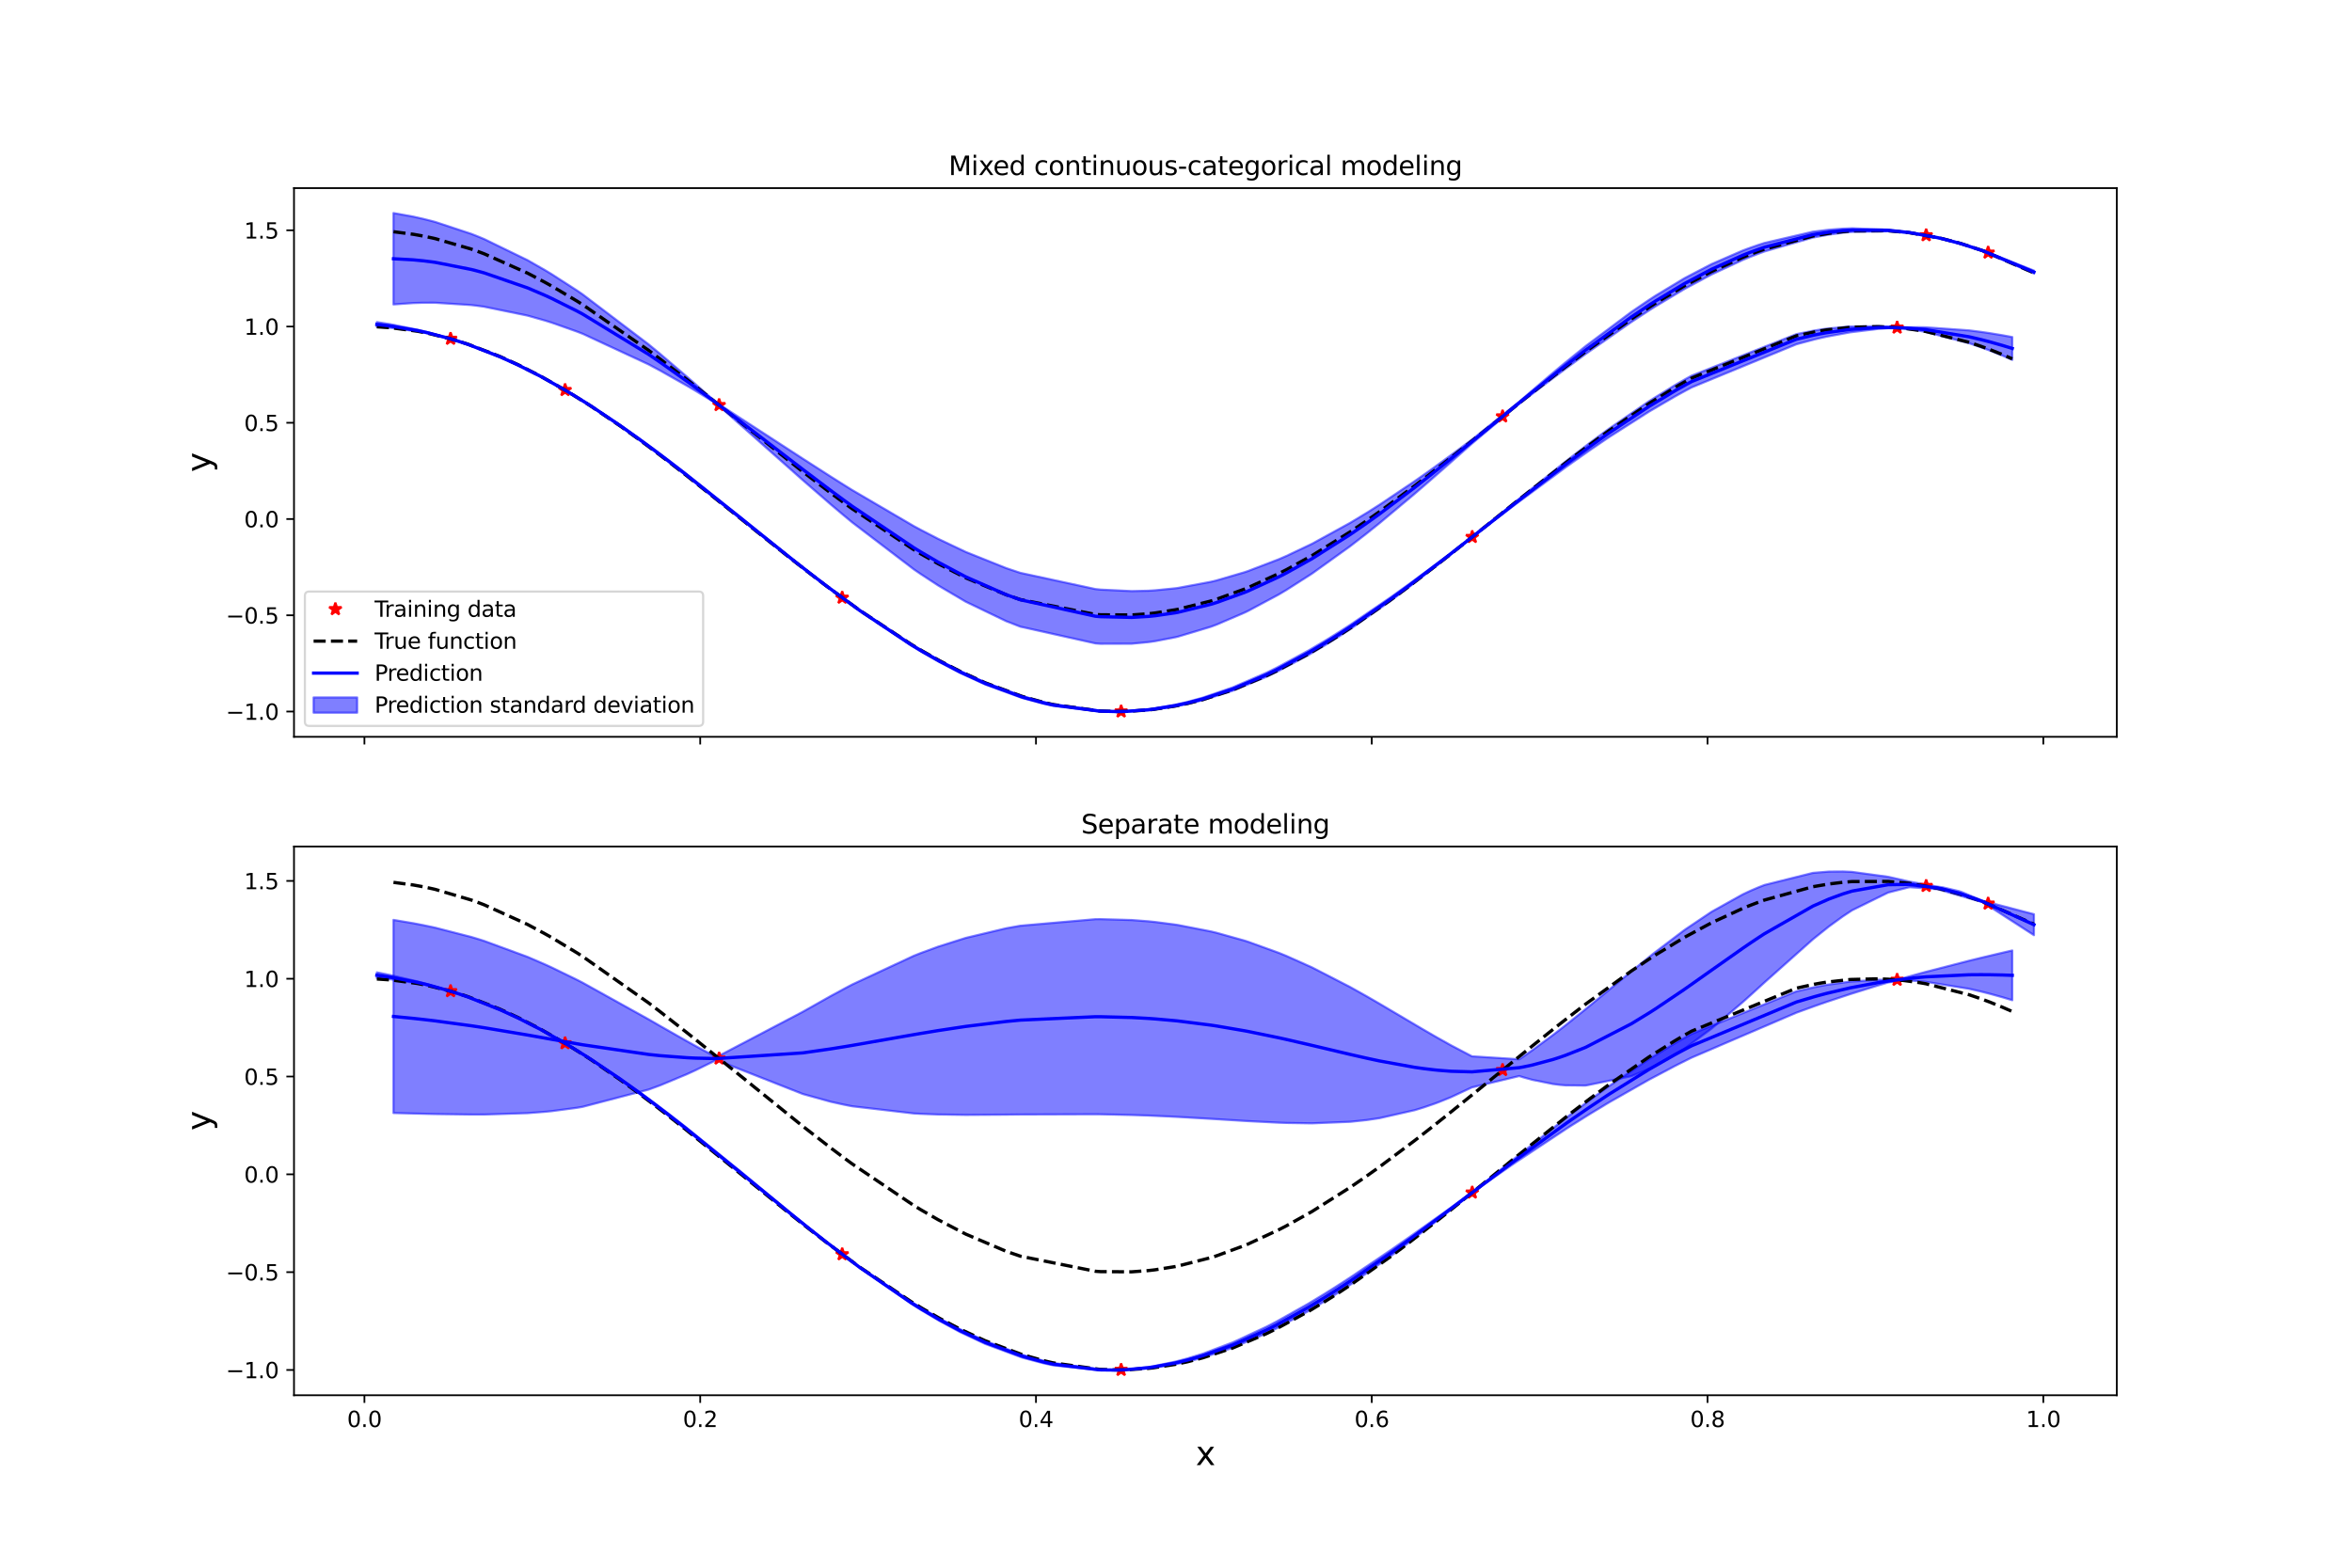 <?xml version="1.0" encoding="utf-8" standalone="no"?>
<!DOCTYPE svg PUBLIC "-//W3C//DTD SVG 1.1//EN"
  "http://www.w3.org/Graphics/SVG/1.1/DTD/svg11.dtd">
<svg xmlns:xlink="http://www.w3.org/1999/xlink" width="1080pt" height="720pt" viewBox="0 0 1080 720" xmlns="http://www.w3.org/2000/svg" version="1.1">
 <defs>
  <style type="text/css">*{stroke-linejoin: round; stroke-linecap: butt}</style>
 </defs>
 <g id="figure_1">
  <g id="patch_1">
   <path d="M 0 720 
L 1080 720 
L 1080 0 
L 0 0 
z
" style="fill: #ffffff"/>
  </g>
  <g id="axes_1">
   <g id="patch_2">
    <path d="M 135 338.4 
L 972 338.4 
L 972 86.4 
L 135 86.4 
z
" style="fill: #ffffff"/>
   </g>
   <g id="FillBetweenPolyCollection_1">
    <defs>
     <path id="m7cb43500dd" d="M 173.045 -572.073 
L 173.045 -569.854 
L 179.59 -569.422 
L 191.656 -567.817 
L 196.484 -566.877 
L 206.691 -564.304 
L 210.076 -563.271 
L 214.283 -561.877 
L 215.103 -561.593 
L 229.537 -555.96 
L 237.926 -552.166 
L 248.037 -547.097 
L 259.309 -540.804 
L 261.108 -539.737 
L 269.357 -534.632 
L 271.655 -533.15 
L 284.693 -524.318 
L 285.086 -524.041 
L 293.434 -518.043 
L 300.474 -512.818 
L 307.458 -507.508 
L 314.791 -501.821 
L 340.365 -481.469 
L 342.794 -479.521 
L 347.189 -475.999 
L 347.596 -475.673 
L 361.396 -464.707 
L 362.276 -464.015 
L 366.17 -460.965 
L 371.629 -456.733 
L 379.326 -450.861 
L 394.768 -439.463 
L 418.422 -423.531 
L 423.056 -420.707 
L 423.598 -420.384 
L 431.38 -415.919 
L 440.926 -410.915 
L 452.45 -405.624 
L 468.992 -399.574 
L 470.305 -399.176 
L 479.152 -396.815 
L 482.53 -396.064 
L 483.752 -395.812 
L 505.073 -393.202 
L 512.416 -393.055 
L 516.917 -393.132 
L 527.227 -393.783 
L 529.397 -394.009 
L 539.562 -395.508 
L 545.061 -396.62 
L 545.297 -396.673 
L 552.332 -398.413 
L 565.958 -402.742 
L 566.308 -402.869 
L 581.487 -409.153 
L 586.312 -411.448 
L 600.903 -419.209 
L 608.55 -423.734 
L 612.226 -426.014 
L 615.392 -428.029 
L 620.36 -431.282 
L 638.42 -443.959 
L 646.62 -450.09 
L 661.61 -461.745 
L 662.185 -462.201 
L 663.827 -463.506 
L 665.931 -465.183 
L 680.686 -476.843 
L 693.747 -486.771 
L 695.867 -488.369 
L 719.141 -505.537 
L 721.981 -507.568 
L 729.289 -512.71 
L 730.032 -513.226 
L 737.546 -518.355 
L 739.061 -519.37 
L 757.108 -530.892 
L 768.893 -537.778 
L 770.461 -538.652 
L 771.021 -538.962 
L 773.995 -540.584 
L 775.779 -541.539 
L 776.781 -542.069 
L 824.801 -561.855 
L 825.471 -562.048 
L 833.034 -564.056 
L 835.88 -564.733 
L 838.753 -565.371 
L 849.619 -567.383 
L 862.373 -568.931 
L 867.081 -569.271 
L 874.001 -569.152 
L 874.297 -569.118 
L 881.51 -568.064 
L 883.44 -567.715 
L 884.344 -567.542 
L 904.162 -562.38 
L 909.481 -560.563 
L 913.586 -559.043 
L 919.48 -556.684 
L 923.999 -554.74 
L 923.999 -565.196 
L 923.999 -565.196 
L 919.48 -566.028 
L 913.586 -566.999 
L 909.481 -567.594 
L 904.162 -568.263 
L 884.344 -569.654 
L 883.44 -569.673 
L 881.51 -569.703 
L 874.297 -569.67 
L 874.001 -569.665 
L 867.081 -569.908 
L 862.373 -570.157 
L 849.619 -570.062 
L 838.753 -569.051 
L 835.88 -568.64 
L 833.034 -568.174 
L 825.471 -566.65 
L 824.801 -566.495 
L 776.781 -547.47 
L 775.779 -546.919 
L 773.995 -545.924 
L 771.021 -544.226 
L 770.461 -543.901 
L 768.893 -542.982 
L 757.108 -535.673 
L 739.061 -523.261 
L 737.546 -522.161 
L 730.032 -516.592 
L 729.289 -516.032 
L 721.981 -510.44 
L 719.141 -508.23 
L 695.867 -489.588 
L 693.747 -487.861 
L 680.686 -477.233 
L 665.931 -465.779 
L 663.827 -464.193 
L 662.185 -462.959 
L 661.61 -462.527 
L 646.62 -451.455 
L 638.42 -445.576 
L 620.36 -433.255 
L 615.392 -430.051 
L 612.226 -428.057 
L 608.55 -425.791 
L 600.903 -421.26 
L 586.312 -413.369 
L 581.487 -411 
L 566.308 -404.402 
L 565.958 -404.267 
L 552.332 -399.578 
L 545.297 -397.637 
L 545.061 -397.578 
L 539.562 -396.308 
L 529.397 -394.53 
L 527.227 -394.25 
L 516.917 -393.425 
L 512.416 -393.346 
L 505.073 -393.582 
L 483.752 -396.559 
L 482.53 -396.828 
L 479.152 -397.623 
L 470.305 -400.076 
L 468.992 -400.484 
L 452.45 -406.586 
L 440.926 -411.833 
L 431.38 -416.754 
L 423.598 -421.126 
L 423.056 -421.442 
L 418.422 -424.202 
L 394.768 -439.793 
L 379.326 -451.182 
L 371.629 -457.144 
L 366.17 -461.451 
L 362.276 -464.555 
L 361.396 -465.259 
L 347.596 -476.393 
L 347.189 -476.723 
L 342.794 -480.285 
L 340.365 -482.252 
L 314.791 -502.647 
L 307.458 -508.292 
L 300.474 -513.541 
L 293.434 -518.688 
L 285.086 -524.58 
L 284.693 -524.851 
L 271.655 -533.515 
L 269.357 -534.973 
L 261.108 -540.026 
L 259.309 -541.09 
L 248.037 -547.421 
L 237.926 -552.549 
L 229.537 -556.36 
L 215.103 -561.917 
L 214.283 -562.194 
L 210.076 -563.558 
L 206.691 -564.59 
L 196.484 -567.406 
L 191.656 -568.578 
L 179.59 -571.028 
L 173.045 -572.073 
z
" style="stroke: #0000ff; stroke-opacity: 0.5"/>
    </defs>
    <g clip-path="url(#p457f2f0bfe)">
     <use xlink:href="#m7cb43500dd" x="0" y="720" style="fill: #0000ff; fill-opacity: 0.5; stroke: #0000ff; stroke-opacity: 0.5"/>
    </g>
   </g>
   <g id="FillBetweenPolyCollection_2">
    <defs>
     <path id="mf7bb6bcea6" d="M 180.679 -622.145 
L 180.679 -580.184 
L 189.74 -580.811 
L 194.255 -580.947 
L 198.605 -580.966 
L 198.775 -580.964 
L 199.916 -580.95 
L 216.346 -579.898 
L 218.774 -579.608 
L 220.513 -579.38 
L 222.341 -579.12 
L 242.211 -575.054 
L 250.331 -572.75 
L 253.225 -571.842 
L 264.93 -567.719 
L 267.47 -566.731 
L 297.888 -552.606 
L 303.141 -549.786 
L 303.246 -549.728 
L 315.474 -542.807 
L 318.521 -541.014 
L 319.655 -540.34 
L 328.953 -534.661 
L 368.536 -499.559 
L 368.899 -499.24 
L 381.219 -488.546 
L 382.109 -487.787 
L 382.121 -487.777 
L 387.445 -483.291 
L 390.199 -481.006 
L 391.364 -480.047 
L 419.652 -458.488 
L 422.74 -456.372 
L 430.796 -451.109 
L 443.235 -443.772 
L 443.679 -443.529 
L 462.017 -434.711 
L 468.516 -432.186 
L 503.039 -424.493 
L 505.385 -424.332 
L 519.687 -424.364 
L 527.073 -425.062 
L 527.186 -425.076 
L 527.269 -425.086 
L 528.82 -425.294 
L 530.408 -425.527 
L 539.753 -427.326 
L 540.847 -427.584 
L 556.033 -432.155 
L 558.61 -433.111 
L 571.469 -438.625 
L 572.853 -439.291 
L 573.016 -439.37 
L 587.299 -447.022 
L 590.653 -449.011 
L 602.402 -456.518 
L 619.989 -469.137 
L 627.48 -474.941 
L 633.416 -479.695 
L 649.581 -493.203 
L 653.728 -496.774 
L 658.491 -500.915 
L 660.614 -502.771 
L 666.241 -507.721 
L 675.893 -516.267 
L 697.611 -534.552 
L 699.528 -536.015 
L 703.568 -539.092 
L 713.004 -546.23 
L 715.177 -547.861 
L 716.489 -548.842 
L 718.666 -550.466 
L 718.902 -550.641 
L 727.505 -556.976 
L 728.299 -557.553 
L 749.075 -572.093 
L 757.42 -577.549 
L 760.116 -579.256 
L 773.005 -586.987 
L 773.989 -587.547 
L 785.939 -593.953 
L 800.128 -600.553 
L 801.928 -601.306 
L 803.93 -602.121 
L 807.257 -603.419 
L 810.206 -604.511 
L 832.46 -610.898 
L 839.837 -612.255 
L 846.24 -613.114 
L 849.966 -613.475 
L 850.553 -613.522 
L 867.002 -613.799 
L 876.373 -613.028 
L 877.023 -612.948 
L 889.754 -610.695 
L 892.09 -610.149 
L 899.578 -608.17 
L 899.659 -608.147 
L 900.661 -607.856 
L 910.51 -604.69 
L 933.955 -594.375 
L 933.955 -595.718 
L 933.955 -595.718 
L 910.51 -604.971 
L 900.661 -608.177 
L 899.659 -608.469 
L 899.578 -608.492 
L 892.09 -610.451 
L 889.754 -610.986 
L 877.023 -613.345 
L 876.373 -613.442 
L 867.002 -614.558 
L 850.553 -615.133 
L 849.966 -615.119 
L 846.24 -614.974 
L 839.837 -614.494 
L 832.46 -613.575 
L 810.206 -608.402 
L 807.257 -607.448 
L 803.93 -606.295 
L 801.928 -605.564 
L 800.128 -604.882 
L 785.939 -598.721 
L 773.989 -592.49 
L 773.005 -591.937 
L 760.116 -584.148 
L 757.42 -582.397 
L 749.075 -576.732 
L 728.299 -561.187 
L 727.505 -560.558 
L 718.902 -553.594 
L 718.666 -553.4 
L 716.489 -551.599 
L 715.177 -550.506 
L 713.004 -548.686 
L 703.568 -540.65 
L 699.528 -537.155 
L 697.611 -535.488 
L 675.893 -518.122 
L 666.241 -510.949 
L 660.614 -506.843 
L 658.491 -505.312 
L 653.728 -501.915 
L 649.581 -499.004 
L 633.416 -488.158 
L 627.48 -484.406 
L 619.989 -479.873 
L 602.402 -470.222 
L 590.653 -464.639 
L 587.299 -463.183 
L 573.016 -457.706 
L 572.853 -457.651 
L 571.469 -457.186 
L 558.61 -453.428 
L 556.033 -452.799 
L 540.847 -449.963 
L 539.753 -449.816 
L 530.408 -448.884 
L 528.82 -448.783 
L 527.269 -448.7 
L 527.186 -448.696 
L 527.073 -448.69 
L 519.687 -448.522 
L 505.385 -449.208 
L 503.039 -449.447 
L 468.516 -456.898 
L 462.017 -459.079 
L 443.679 -466.42 
L 443.235 -466.618 
L 430.796 -472.524 
L 422.74 -476.688 
L 419.652 -478.349 
L 391.364 -494.898 
L 390.199 -495.621 
L 387.445 -497.34 
L 382.121 -500.696 
L 382.109 -500.703 
L 381.219 -501.269 
L 368.899 -509.174 
L 368.536 -509.408 
L 328.953 -535.11 
L 319.655 -543.293 
L 318.521 -544.286 
L 315.474 -546.94 
L 303.246 -557.368 
L 303.141 -557.456 
L 297.888 -561.801 
L 267.47 -584.86 
L 264.93 -586.594 
L 253.225 -594.139 
L 250.331 -595.887 
L 242.211 -600.532 
L 222.341 -610.195 
L 220.513 -610.958 
L 218.774 -611.664 
L 216.346 -612.617 
L 199.916 -618.043 
L 198.775 -618.354 
L 198.605 -618.4 
L 194.255 -619.501 
L 189.74 -620.513 
L 180.679 -622.145 
z
" style="stroke: #0000ff; stroke-opacity: 0.5"/>
    </defs>
    <g clip-path="url(#p457f2f0bfe)">
     <use xlink:href="#mf7bb6bcea6" x="0" y="720" style="fill: #0000ff; fill-opacity: 0.5; stroke: #0000ff; stroke-opacity: 0.5"/>
    </g>
   </g>
   <g id="matplotlib.axis_1">
    <g id="xtick_1">
     <g id="line2d_1">
      <defs>
       <path id="m412a4e5ec9" d="M 0 0 
L 0 3.5 
" style="stroke: #000000; stroke-width: 0.8"/>
      </defs>
      <g>
       <use xlink:href="#m412a4e5ec9" x="167.337" y="338.4" style="stroke: #000000; stroke-width: 0.8"/>
      </g>
     </g>
    </g>
    <g id="xtick_2">
     <g id="line2d_2">
      <g>
       <use xlink:href="#m412a4e5ec9" x="321.521" y="338.4" style="stroke: #000000; stroke-width: 0.8"/>
      </g>
     </g>
    </g>
    <g id="xtick_3">
     <g id="line2d_3">
      <g>
       <use xlink:href="#m412a4e5ec9" x="475.704" y="338.4" style="stroke: #000000; stroke-width: 0.8"/>
      </g>
     </g>
    </g>
    <g id="xtick_4">
     <g id="line2d_4">
      <g>
       <use xlink:href="#m412a4e5ec9" x="629.887" y="338.4" style="stroke: #000000; stroke-width: 0.8"/>
      </g>
     </g>
    </g>
    <g id="xtick_5">
     <g id="line2d_5">
      <g>
       <use xlink:href="#m412a4e5ec9" x="784.071" y="338.4" style="stroke: #000000; stroke-width: 0.8"/>
      </g>
     </g>
    </g>
    <g id="xtick_6">
     <g id="line2d_6">
      <g>
       <use xlink:href="#m412a4e5ec9" x="938.254" y="338.4" style="stroke: #000000; stroke-width: 0.8"/>
      </g>
     </g>
    </g>
   </g>
   <g id="matplotlib.axis_2">
    <g id="ytick_1">
     <g id="line2d_7">
      <defs>
       <path id="m94cd797b76" d="M 0 0 
L -3.5 0 
" style="stroke: #000000; stroke-width: 0.8"/>
      </defs>
      <g>
       <use xlink:href="#m94cd797b76" x="135" y="326.784" style="stroke: #000000; stroke-width: 0.8"/>
      </g>
     </g>
     <g id="text_1">
      <!-- −1.0 -->
      <g transform="translate(103.717 330.583) scale(0.1 -0.1)">
       <defs>
        <path id="DejaVuSans-2212" d="M 678 2272 
L 4684 2272 
L 4684 1741 
L 678 1741 
L 678 2272 
z
" transform="scale(0.016)"/>
        <path id="DejaVuSans-31" d="M 794 531 
L 1825 531 
L 1825 4091 
L 703 3866 
L 703 4441 
L 1819 4666 
L 2450 4666 
L 2450 531 
L 3481 531 
L 3481 0 
L 794 0 
L 794 531 
z
" transform="scale(0.016)"/>
        <path id="DejaVuSans-2e" d="M 684 794 
L 1344 794 
L 1344 0 
L 684 0 
L 684 794 
z
" transform="scale(0.016)"/>
        <path id="DejaVuSans-30" d="M 2034 4250 
Q 1547 4250 1301 3770 
Q 1056 3291 1056 2328 
Q 1056 1369 1301 889 
Q 1547 409 2034 409 
Q 2525 409 2770 889 
Q 3016 1369 3016 2328 
Q 3016 3291 2770 3770 
Q 2525 4250 2034 4250 
z
M 2034 4750 
Q 2819 4750 3233 4129 
Q 3647 3509 3647 2328 
Q 3647 1150 3233 529 
Q 2819 -91 2034 -91 
Q 1250 -91 836 529 
Q 422 1150 422 2328 
Q 422 3509 836 4129 
Q 1250 4750 2034 4750 
z
" transform="scale(0.016)"/>
       </defs>
       <use xlink:href="#DejaVuSans-2212"/>
       <use xlink:href="#DejaVuSans-31" transform="translate(83.789 0)"/>
       <use xlink:href="#DejaVuSans-2e" transform="translate(147.412 0)"/>
       <use xlink:href="#DejaVuSans-30" transform="translate(179.199 0)"/>
      </g>
     </g>
    </g>
    <g id="ytick_2">
     <g id="line2d_8">
      <g>
       <use xlink:href="#m94cd797b76" x="135" y="282.581" style="stroke: #000000; stroke-width: 0.8"/>
      </g>
     </g>
     <g id="text_2">
      <!-- −0.5 -->
      <g transform="translate(103.717 286.38) scale(0.1 -0.1)">
       <defs>
        <path id="DejaVuSans-35" d="M 691 4666 
L 3169 4666 
L 3169 4134 
L 1269 4134 
L 1269 2991 
Q 1406 3038 1543 3061 
Q 1681 3084 1819 3084 
Q 2600 3084 3056 2656 
Q 3513 2228 3513 1497 
Q 3513 744 3044 326 
Q 2575 -91 1722 -91 
Q 1428 -91 1123 -41 
Q 819 9 494 109 
L 494 744 
Q 775 591 1075 516 
Q 1375 441 1709 441 
Q 2250 441 2565 725 
Q 2881 1009 2881 1497 
Q 2881 1984 2565 2268 
Q 2250 2553 1709 2553 
Q 1456 2553 1204 2497 
Q 953 2441 691 2322 
L 691 4666 
z
" transform="scale(0.016)"/>
       </defs>
       <use xlink:href="#DejaVuSans-2212"/>
       <use xlink:href="#DejaVuSans-30" transform="translate(83.789 0)"/>
       <use xlink:href="#DejaVuSans-2e" transform="translate(147.412 0)"/>
       <use xlink:href="#DejaVuSans-35" transform="translate(179.199 0)"/>
      </g>
     </g>
    </g>
    <g id="ytick_3">
     <g id="line2d_9">
      <g>
       <use xlink:href="#m94cd797b76" x="135" y="238.378" style="stroke: #000000; stroke-width: 0.8"/>
      </g>
     </g>
     <g id="text_3">
      <!-- 0.0 -->
      <g transform="translate(112.097 242.178) scale(0.1 -0.1)">
       <use xlink:href="#DejaVuSans-30"/>
       <use xlink:href="#DejaVuSans-2e" transform="translate(63.623 0)"/>
       <use xlink:href="#DejaVuSans-30" transform="translate(95.41 0)"/>
      </g>
     </g>
    </g>
    <g id="ytick_4">
     <g id="line2d_10">
      <g>
       <use xlink:href="#m94cd797b76" x="135" y="194.176" style="stroke: #000000; stroke-width: 0.8"/>
      </g>
     </g>
     <g id="text_4">
      <!-- 0.5 -->
      <g transform="translate(112.097 197.975) scale(0.1 -0.1)">
       <use xlink:href="#DejaVuSans-30"/>
       <use xlink:href="#DejaVuSans-2e" transform="translate(63.623 0)"/>
       <use xlink:href="#DejaVuSans-35" transform="translate(95.41 0)"/>
      </g>
     </g>
    </g>
    <g id="ytick_5">
     <g id="line2d_11">
      <g>
       <use xlink:href="#m94cd797b76" x="135" y="149.973" style="stroke: #000000; stroke-width: 0.8"/>
      </g>
     </g>
     <g id="text_5">
      <!-- 1.0 -->
      <g transform="translate(112.097 153.772) scale(0.1 -0.1)">
       <use xlink:href="#DejaVuSans-31"/>
       <use xlink:href="#DejaVuSans-2e" transform="translate(63.623 0)"/>
       <use xlink:href="#DejaVuSans-30" transform="translate(95.41 0)"/>
      </g>
     </g>
    </g>
    <g id="ytick_6">
     <g id="line2d_12">
      <g>
       <use xlink:href="#m94cd797b76" x="135" y="105.77" style="stroke: #000000; stroke-width: 0.8"/>
      </g>
     </g>
     <g id="text_6">
      <!-- 1.5 -->
      <g transform="translate(112.097 109.569) scale(0.1 -0.1)">
       <use xlink:href="#DejaVuSans-31"/>
       <use xlink:href="#DejaVuSans-2e" transform="translate(63.623 0)"/>
       <use xlink:href="#DejaVuSans-35" transform="translate(95.41 0)"/>
      </g>
     </g>
    </g>
    <g id="text_7">
     <!-- y -->
     <g transform="translate(96.598 216.839) rotate(-90) scale(0.15 -0.15)">
      <defs>
       <path id="DejaVuSans-79" d="M 2059 -325 
Q 1816 -950 1584 -1140 
Q 1353 -1331 966 -1331 
L 506 -1331 
L 506 -850 
L 844 -850 
Q 1081 -850 1212 -737 
Q 1344 -625 1503 -206 
L 1606 56 
L 191 3500 
L 800 3500 
L 1894 763 
L 2988 3500 
L 3597 3500 
L 2059 -325 
z
" transform="scale(0.016)"/>
      </defs>
      <use xlink:href="#DejaVuSans-79"/>
     </g>
    </g>
   </g>
   <g id="line2d_13">
    <defs>
     <path id="m9b98f00231" d="M 0 -3 
L -0.674 -0.927 
L -2.853 -0.927 
L -1.09 0.354 
L -1.763 2.427 
L -0 1.146 
L 1.763 2.427 
L 1.09 0.354 
L 2.853 -0.927 
L 0.674 -0.927 
z
" style="stroke: #ff0000; stroke-linejoin: bevel"/>
    </defs>
    <g clip-path="url(#p457f2f0bfe)">
     <use xlink:href="#m9b98f00231" x="386.723" y="274.527" style="fill: #ff0000; stroke: #ff0000; stroke-linejoin: bevel"/>
     <use xlink:href="#m9b98f00231" x="514.801" y="326.776" style="fill: #ff0000; stroke: #ff0000; stroke-linejoin: bevel"/>
     <use xlink:href="#m9b98f00231" x="676.019" y="246.633" style="fill: #ff0000; stroke: #ff0000; stroke-linejoin: bevel"/>
     <use xlink:href="#m9b98f00231" x="206.893" y="155.614" style="fill: #ff0000; stroke: #ff0000; stroke-linejoin: bevel"/>
     <use xlink:href="#m9b98f00231" x="871.125" y="150.481" style="fill: #ff0000; stroke: #ff0000; stroke-linejoin: bevel"/>
     <use xlink:href="#m9b98f00231" x="259.478" y="179.15" style="fill: #ff0000; stroke: #ff0000; stroke-linejoin: bevel"/>
    </g>
   </g>
   <g id="line2d_14">
    <path d="M 173.045 150.092 
L 179.59 150.519 
L 191.656 152.119 
L 196.484 153.051 
L 206.691 155.557 
L 210.076 156.547 
L 214.283 157.884 
L 215.103 158.158 
L 229.537 163.701 
L 237.926 167.519 
L 248.037 172.664 
L 259.309 179.05 
L 261.108 180.128 
L 269.357 185.268 
L 271.655 186.755 
L 284.693 195.592 
L 285.086 195.868 
L 293.434 201.861 
L 300.474 207.078 
L 307.458 212.381 
L 314.791 218.061 
L 340.365 238.406 
L 342.794 240.356 
L 347.189 243.88 
L 347.596 244.206 
L 361.396 255.185 
L 362.276 255.878 
L 366.17 258.931 
L 371.629 263.165 
L 379.326 269.031 
L 394.768 280.319 
L 418.422 295.942 
L 423.056 298.714 
L 423.598 299.031 
L 431.38 303.421 
L 440.926 308.36 
L 452.45 313.619 
L 468.992 319.717 
L 470.305 320.125 
L 479.152 322.562 
L 482.53 323.35 
L 483.752 323.616 
L 505.073 326.536 
L 512.416 326.781 
L 516.917 326.737 
L 527.227 326.08 
L 529.397 325.844 
L 539.562 324.287 
L 545.061 323.138 
L 545.297 323.084 
L 552.332 321.296 
L 565.958 316.878 
L 566.308 316.749 
L 581.487 310.385 
L 586.312 308.069 
L 600.903 300.273 
L 608.55 295.745 
L 612.226 293.468 
L 615.392 291.457 
L 620.36 288.215 
L 638.42 275.626 
L 646.62 269.559 
L 661.61 258.046 
L 662.185 257.595 
L 663.827 256.307 
L 665.931 254.65 
L 680.686 242.896 
L 693.747 232.418 
L 695.867 230.722 
L 719.141 212.418 
L 721.981 210.248 
L 729.289 204.752 
L 730.032 204.202 
L 737.546 198.723 
L 739.061 197.64 
L 757.108 185.385 
L 768.893 178.131 
L 770.461 177.216 
L 771.021 176.892 
L 773.995 175.2 
L 775.779 174.206 
L 776.781 173.655 
L 824.801 154.278 
L 825.471 154.113 
L 833.034 152.477 
L 835.88 151.966 
L 838.753 151.509 
L 849.619 150.315 
L 862.373 150.007 
L 867.081 150.193 
L 874.001 150.758 
L 874.297 150.79 
L 881.51 151.763 
L 883.44 152.086 
L 884.344 152.247 
L 904.162 157.203 
L 909.481 158.989 
L 913.586 160.493 
L 919.48 162.842 
L 923.999 164.79 
" clip-path="url(#p457f2f0bfe)" style="fill: none; stroke-dasharray: 5.55,2.4; stroke-dashoffset: 0; stroke: #000000; stroke-width: 1.5"/>
   </g>
   <g id="line2d_15">
    <path d="M 173.045 149.037 
L 179.59 149.775 
L 191.656 151.802 
L 196.484 152.858 
L 206.691 155.553 
L 210.076 156.586 
L 214.283 157.964 
L 215.103 158.245 
L 229.537 163.84 
L 237.926 167.643 
L 248.037 172.741 
L 259.309 179.053 
L 261.108 180.118 
L 269.357 185.198 
L 271.655 186.667 
L 284.693 195.415 
L 285.086 195.689 
L 293.434 201.634 
L 300.474 206.821 
L 307.458 212.1 
L 314.791 217.766 
L 340.365 238.139 
L 342.794 240.097 
L 347.189 243.639 
L 347.596 243.967 
L 361.396 255.017 
L 362.276 255.715 
L 366.17 258.792 
L 371.629 263.061 
L 379.326 268.979 
L 394.768 280.372 
L 418.422 296.133 
L 423.056 298.925 
L 423.598 299.245 
L 431.38 303.663 
L 440.926 308.626 
L 452.45 313.895 
L 468.992 319.971 
L 470.305 320.374 
L 479.152 322.781 
L 482.53 323.554 
L 483.752 323.814 
L 505.073 326.608 
L 512.416 326.8 
L 516.917 326.721 
L 527.227 325.984 
L 529.397 325.73 
L 539.562 324.092 
L 545.061 322.901 
L 545.297 322.845 
L 552.332 321.004 
L 565.958 316.496 
L 566.308 316.364 
L 581.487 309.924 
L 586.312 307.591 
L 600.903 299.765 
L 608.55 295.237 
L 612.226 292.965 
L 615.392 290.96 
L 620.36 287.731 
L 638.42 275.232 
L 646.62 269.228 
L 661.61 257.864 
L 662.185 257.42 
L 663.827 256.151 
L 665.931 254.519 
L 680.686 242.962 
L 693.747 232.684 
L 695.867 231.022 
L 719.141 213.116 
L 721.981 210.996 
L 729.289 205.629 
L 730.032 205.091 
L 737.546 199.742 
L 739.061 198.685 
L 757.108 186.717 
L 768.893 179.62 
L 770.461 178.724 
L 771.021 178.406 
L 773.995 176.746 
L 775.779 175.771 
L 776.781 175.23 
L 824.801 155.825 
L 825.471 155.651 
L 833.034 153.885 
L 835.88 153.314 
L 838.753 152.789 
L 849.619 151.278 
L 862.373 150.456 
L 867.081 150.411 
L 874.001 150.592 
L 874.297 150.606 
L 881.51 151.117 
L 883.44 151.306 
L 884.344 151.402 
L 904.162 154.678 
L 909.481 155.921 
L 913.586 156.979 
L 919.48 158.644 
L 923.999 160.032 
" clip-path="url(#p457f2f0bfe)" style="fill: none; stroke: #0000ff; stroke-width: 1.5; stroke-linecap: square"/>
   </g>
   <g id="line2d_16">
    <g clip-path="url(#p457f2f0bfe)">
     <use xlink:href="#m9b98f00231" x="689.951" y="191.259" style="fill: #ff0000; stroke: #ff0000; stroke-linejoin: bevel"/>
     <use xlink:href="#m9b98f00231" x="912.922" y="116.04" style="fill: #ff0000; stroke: #ff0000; stroke-linejoin: bevel"/>
     <use xlink:href="#m9b98f00231" x="330.211" y="186.064" style="fill: #ff0000; stroke: #ff0000; stroke-linejoin: bevel"/>
     <use xlink:href="#m9b98f00231" x="884.46" y="108.065" style="fill: #ff0000; stroke: #ff0000; stroke-linejoin: bevel"/>
    </g>
   </g>
   <g id="line2d_17">
    <path d="M 180.679 106.418 
L 189.74 107.593 
L 194.255 108.398 
L 198.605 109.309 
L 198.775 109.348 
L 199.916 109.61 
L 216.346 114.38 
L 218.774 115.238 
L 220.513 115.877 
L 222.341 116.569 
L 242.211 125.426 
L 250.331 129.707 
L 253.225 131.318 
L 264.93 138.268 
L 267.47 139.863 
L 297.888 160.943 
L 303.141 164.887 
L 303.246 164.966 
L 315.474 174.391 
L 318.521 176.782 
L 319.655 177.676 
L 328.953 185.058 
L 368.536 216.571 
L 368.899 216.852 
L 381.219 226.249 
L 382.109 226.914 
L 382.121 226.923 
L 387.445 230.853 
L 390.199 232.853 
L 391.364 233.691 
L 419.652 252.485 
L 422.74 254.325 
L 430.796 258.899 
L 443.235 265.274 
L 443.679 265.486 
L 462.017 273.16 
L 468.516 275.364 
L 503.039 282.196 
L 505.385 282.352 
L 519.687 282.434 
L 527.073 281.893 
L 527.186 281.882 
L 527.269 281.873 
L 528.82 281.707 
L 530.408 281.519 
L 539.753 280.048 
L 540.847 279.835 
L 556.033 276.016 
L 558.61 275.212 
L 571.469 270.543 
L 572.853 269.978 
L 573.016 269.91 
L 587.299 263.376 
L 590.653 261.669 
L 602.402 255.205 
L 619.989 244.258 
L 627.48 239.191 
L 633.416 235.027 
L 649.581 223.121 
L 653.728 219.956 
L 658.491 216.276 
L 660.614 214.622 
L 666.241 210.202 
L 675.893 202.531 
L 697.611 185.126 
L 699.528 183.597 
L 703.568 180.385 
L 713.004 172.963 
L 715.177 171.273 
L 716.489 170.258 
L 718.666 168.58 
L 718.902 168.399 
L 727.505 161.878 
L 728.299 161.286 
L 749.075 146.48 
L 757.42 140.983 
L 760.116 139.27 
L 773.005 131.555 
L 773.989 131 
L 785.939 124.675 
L 800.128 118.231 
L 801.928 117.501 
L 803.93 116.714 
L 807.257 115.462 
L 810.206 114.413 
L 832.46 108.385 
L 839.837 107.149 
L 846.24 106.392 
L 849.966 106.088 
L 850.553 106.049 
L 867.002 105.986 
L 876.373 106.829 
L 877.023 106.911 
L 889.754 109.126 
L 892.09 109.657 
L 899.578 111.614 
L 899.659 111.637 
L 900.661 111.929 
L 910.51 115.153 
L 933.955 125.31 
" clip-path="url(#p457f2f0bfe)" style="fill: none; stroke-dasharray: 5.55,2.4; stroke-dashoffset: 0; stroke: #000000; stroke-width: 1.5"/>
   </g>
   <g id="line2d_18">
    <path d="M 180.679 118.835 
L 189.74 119.338 
L 194.255 119.776 
L 198.605 120.317 
L 198.775 120.341 
L 199.916 120.503 
L 216.346 123.743 
L 218.774 124.364 
L 220.513 124.831 
L 222.341 125.342 
L 242.211 132.207 
L 250.331 135.681 
L 253.225 137.01 
L 264.93 142.844 
L 267.47 144.205 
L 297.888 162.796 
L 303.141 166.379 
L 303.246 166.452 
L 315.474 175.126 
L 318.521 177.35 
L 319.655 178.184 
L 328.953 185.114 
L 368.536 215.517 
L 368.899 215.793 
L 381.219 225.093 
L 382.109 225.755 
L 382.121 225.763 
L 387.445 229.685 
L 390.199 231.687 
L 391.364 232.527 
L 419.652 251.582 
L 422.74 253.47 
L 430.796 258.184 
L 443.235 264.805 
L 443.679 265.026 
L 462.017 273.105 
L 468.516 275.458 
L 503.039 283.03 
L 505.385 283.23 
L 519.687 283.557 
L 527.073 283.124 
L 527.186 283.114 
L 527.269 283.107 
L 528.82 282.962 
L 530.408 282.794 
L 539.753 281.429 
L 540.847 281.227 
L 556.033 277.523 
L 558.61 276.731 
L 571.469 272.094 
L 572.853 271.529 
L 573.016 271.462 
L 587.299 264.897 
L 590.653 263.175 
L 602.402 256.63 
L 619.989 245.495 
L 627.48 240.326 
L 633.416 236.073 
L 649.581 223.897 
L 653.728 220.655 
L 658.491 216.887 
L 660.614 215.193 
L 666.241 210.665 
L 675.893 202.806 
L 697.611 184.98 
L 699.528 183.415 
L 703.568 180.129 
L 713.004 172.542 
L 715.177 170.816 
L 716.489 169.78 
L 718.666 168.067 
L 718.902 167.882 
L 727.505 161.233 
L 728.299 160.63 
L 749.075 145.587 
L 757.42 140.027 
L 760.116 138.298 
L 773.005 130.538 
L 773.989 129.982 
L 785.939 123.663 
L 800.128 117.282 
L 801.928 116.565 
L 803.93 115.792 
L 807.257 114.567 
L 810.206 113.543 
L 832.46 107.764 
L 839.837 106.625 
L 846.24 105.956 
L 849.966 105.703 
L 850.553 105.673 
L 867.002 105.821 
L 876.373 106.765 
L 877.023 106.853 
L 889.754 109.159 
L 892.09 109.7 
L 899.578 111.669 
L 899.659 111.692 
L 900.661 111.983 
L 910.51 115.169 
L 933.955 124.953 
" clip-path="url(#p457f2f0bfe)" style="fill: none; stroke: #0000ff; stroke-width: 1.5; stroke-linecap: square"/>
   </g>
   <g id="patch_3">
    <path d="M 135 338.4 
L 135 86.4 
" style="fill: none; stroke: #000000; stroke-width: 0.8; stroke-linejoin: miter; stroke-linecap: square"/>
   </g>
   <g id="patch_4">
    <path d="M 972 338.4 
L 972 86.4 
" style="fill: none; stroke: #000000; stroke-width: 0.8; stroke-linejoin: miter; stroke-linecap: square"/>
   </g>
   <g id="patch_5">
    <path d="M 135 338.4 
L 972 338.4 
" style="fill: none; stroke: #000000; stroke-width: 0.8; stroke-linejoin: miter; stroke-linecap: square"/>
   </g>
   <g id="patch_6">
    <path d="M 135 86.4 
L 972 86.4 
" style="fill: none; stroke: #000000; stroke-width: 0.8; stroke-linejoin: miter; stroke-linecap: square"/>
   </g>
   <g id="text_8">
    <!-- Mixed continuous-categorical modeling -->
    <g transform="translate(435.578 80.4) scale(0.12 -0.12)">
     <defs>
      <path id="DejaVuSans-4d" d="M 628 4666 
L 1569 4666 
L 2759 1491 
L 3956 4666 
L 4897 4666 
L 4897 0 
L 4281 0 
L 4281 4097 
L 3078 897 
L 2444 897 
L 1241 4097 
L 1241 0 
L 628 0 
L 628 4666 
z
" transform="scale(0.016)"/>
      <path id="DejaVuSans-69" d="M 603 3500 
L 1178 3500 
L 1178 0 
L 603 0 
L 603 3500 
z
M 603 4863 
L 1178 4863 
L 1178 4134 
L 603 4134 
L 603 4863 
z
" transform="scale(0.016)"/>
      <path id="DejaVuSans-78" d="M 3513 3500 
L 2247 1797 
L 3578 0 
L 2900 0 
L 1881 1375 
L 863 0 
L 184 0 
L 1544 1831 
L 300 3500 
L 978 3500 
L 1906 2253 
L 2834 3500 
L 3513 3500 
z
" transform="scale(0.016)"/>
      <path id="DejaVuSans-65" d="M 3597 1894 
L 3597 1613 
L 953 1613 
Q 991 1019 1311 708 
Q 1631 397 2203 397 
Q 2534 397 2845 478 
Q 3156 559 3463 722 
L 3463 178 
Q 3153 47 2828 -22 
Q 2503 -91 2169 -91 
Q 1331 -91 842 396 
Q 353 884 353 1716 
Q 353 2575 817 3079 
Q 1281 3584 2069 3584 
Q 2775 3584 3186 3129 
Q 3597 2675 3597 1894 
z
M 3022 2063 
Q 3016 2534 2758 2815 
Q 2500 3097 2075 3097 
Q 1594 3097 1305 2825 
Q 1016 2553 972 2059 
L 3022 2063 
z
" transform="scale(0.016)"/>
      <path id="DejaVuSans-64" d="M 2906 2969 
L 2906 4863 
L 3481 4863 
L 3481 0 
L 2906 0 
L 2906 525 
Q 2725 213 2448 61 
Q 2172 -91 1784 -91 
Q 1150 -91 751 415 
Q 353 922 353 1747 
Q 353 2572 751 3078 
Q 1150 3584 1784 3584 
Q 2172 3584 2448 3432 
Q 2725 3281 2906 2969 
z
M 947 1747 
Q 947 1113 1208 752 
Q 1469 391 1925 391 
Q 2381 391 2643 752 
Q 2906 1113 2906 1747 
Q 2906 2381 2643 2742 
Q 2381 3103 1925 3103 
Q 1469 3103 1208 2742 
Q 947 2381 947 1747 
z
" transform="scale(0.016)"/>
      <path id="DejaVuSans-20" transform="scale(0.016)"/>
      <path id="DejaVuSans-63" d="M 3122 3366 
L 3122 2828 
Q 2878 2963 2633 3030 
Q 2388 3097 2138 3097 
Q 1578 3097 1268 2742 
Q 959 2388 959 1747 
Q 959 1106 1268 751 
Q 1578 397 2138 397 
Q 2388 397 2633 464 
Q 2878 531 3122 666 
L 3122 134 
Q 2881 22 2623 -34 
Q 2366 -91 2075 -91 
Q 1284 -91 818 406 
Q 353 903 353 1747 
Q 353 2603 823 3093 
Q 1294 3584 2113 3584 
Q 2378 3584 2631 3529 
Q 2884 3475 3122 3366 
z
" transform="scale(0.016)"/>
      <path id="DejaVuSans-6f" d="M 1959 3097 
Q 1497 3097 1228 2736 
Q 959 2375 959 1747 
Q 959 1119 1226 758 
Q 1494 397 1959 397 
Q 2419 397 2687 759 
Q 2956 1122 2956 1747 
Q 2956 2369 2687 2733 
Q 2419 3097 1959 3097 
z
M 1959 3584 
Q 2709 3584 3137 3096 
Q 3566 2609 3566 1747 
Q 3566 888 3137 398 
Q 2709 -91 1959 -91 
Q 1206 -91 779 398 
Q 353 888 353 1747 
Q 353 2609 779 3096 
Q 1206 3584 1959 3584 
z
" transform="scale(0.016)"/>
      <path id="DejaVuSans-6e" d="M 3513 2113 
L 3513 0 
L 2938 0 
L 2938 2094 
Q 2938 2591 2744 2837 
Q 2550 3084 2163 3084 
Q 1697 3084 1428 2787 
Q 1159 2491 1159 1978 
L 1159 0 
L 581 0 
L 581 3500 
L 1159 3500 
L 1159 2956 
Q 1366 3272 1645 3428 
Q 1925 3584 2291 3584 
Q 2894 3584 3203 3211 
Q 3513 2838 3513 2113 
z
" transform="scale(0.016)"/>
      <path id="DejaVuSans-74" d="M 1172 4494 
L 1172 3500 
L 2356 3500 
L 2356 3053 
L 1172 3053 
L 1172 1153 
Q 1172 725 1289 603 
Q 1406 481 1766 481 
L 2356 481 
L 2356 0 
L 1766 0 
Q 1100 0 847 248 
Q 594 497 594 1153 
L 594 3053 
L 172 3053 
L 172 3500 
L 594 3500 
L 594 4494 
L 1172 4494 
z
" transform="scale(0.016)"/>
      <path id="DejaVuSans-75" d="M 544 1381 
L 544 3500 
L 1119 3500 
L 1119 1403 
Q 1119 906 1312 657 
Q 1506 409 1894 409 
Q 2359 409 2629 706 
Q 2900 1003 2900 1516 
L 2900 3500 
L 3475 3500 
L 3475 0 
L 2900 0 
L 2900 538 
Q 2691 219 2414 64 
Q 2138 -91 1772 -91 
Q 1169 -91 856 284 
Q 544 659 544 1381 
z
M 1991 3584 
L 1991 3584 
z
" transform="scale(0.016)"/>
      <path id="DejaVuSans-73" d="M 2834 3397 
L 2834 2853 
Q 2591 2978 2328 3040 
Q 2066 3103 1784 3103 
Q 1356 3103 1142 2972 
Q 928 2841 928 2578 
Q 928 2378 1081 2264 
Q 1234 2150 1697 2047 
L 1894 2003 
Q 2506 1872 2764 1633 
Q 3022 1394 3022 966 
Q 3022 478 2636 193 
Q 2250 -91 1575 -91 
Q 1294 -91 989 -36 
Q 684 19 347 128 
L 347 722 
Q 666 556 975 473 
Q 1284 391 1588 391 
Q 1994 391 2212 530 
Q 2431 669 2431 922 
Q 2431 1156 2273 1281 
Q 2116 1406 1581 1522 
L 1381 1569 
Q 847 1681 609 1914 
Q 372 2147 372 2553 
Q 372 3047 722 3315 
Q 1072 3584 1716 3584 
Q 2034 3584 2315 3537 
Q 2597 3491 2834 3397 
z
" transform="scale(0.016)"/>
      <path id="DejaVuSans-2d" d="M 313 2009 
L 1997 2009 
L 1997 1497 
L 313 1497 
L 313 2009 
z
" transform="scale(0.016)"/>
      <path id="DejaVuSans-61" d="M 2194 1759 
Q 1497 1759 1228 1600 
Q 959 1441 959 1056 
Q 959 750 1161 570 
Q 1363 391 1709 391 
Q 2188 391 2477 730 
Q 2766 1069 2766 1631 
L 2766 1759 
L 2194 1759 
z
M 3341 1997 
L 3341 0 
L 2766 0 
L 2766 531 
Q 2569 213 2275 61 
Q 1981 -91 1556 -91 
Q 1019 -91 701 211 
Q 384 513 384 1019 
Q 384 1609 779 1909 
Q 1175 2209 1959 2209 
L 2766 2209 
L 2766 2266 
Q 2766 2663 2505 2880 
Q 2244 3097 1772 3097 
Q 1472 3097 1187 3025 
Q 903 2953 641 2809 
L 641 3341 
Q 956 3463 1253 3523 
Q 1550 3584 1831 3584 
Q 2591 3584 2966 3190 
Q 3341 2797 3341 1997 
z
" transform="scale(0.016)"/>
      <path id="DejaVuSans-67" d="M 2906 1791 
Q 2906 2416 2648 2759 
Q 2391 3103 1925 3103 
Q 1463 3103 1205 2759 
Q 947 2416 947 1791 
Q 947 1169 1205 825 
Q 1463 481 1925 481 
Q 2391 481 2648 825 
Q 2906 1169 2906 1791 
z
M 3481 434 
Q 3481 -459 3084 -895 
Q 2688 -1331 1869 -1331 
Q 1566 -1331 1297 -1286 
Q 1028 -1241 775 -1147 
L 775 -588 
Q 1028 -725 1275 -790 
Q 1522 -856 1778 -856 
Q 2344 -856 2625 -561 
Q 2906 -266 2906 331 
L 2906 616 
Q 2728 306 2450 153 
Q 2172 0 1784 0 
Q 1141 0 747 490 
Q 353 981 353 1791 
Q 353 2603 747 3093 
Q 1141 3584 1784 3584 
Q 2172 3584 2450 3431 
Q 2728 3278 2906 2969 
L 2906 3500 
L 3481 3500 
L 3481 434 
z
" transform="scale(0.016)"/>
      <path id="DejaVuSans-72" d="M 2631 2963 
Q 2534 3019 2420 3045 
Q 2306 3072 2169 3072 
Q 1681 3072 1420 2755 
Q 1159 2438 1159 1844 
L 1159 0 
L 581 0 
L 581 3500 
L 1159 3500 
L 1159 2956 
Q 1341 3275 1631 3429 
Q 1922 3584 2338 3584 
Q 2397 3584 2469 3576 
Q 2541 3569 2628 3553 
L 2631 2963 
z
" transform="scale(0.016)"/>
      <path id="DejaVuSans-6c" d="M 603 4863 
L 1178 4863 
L 1178 0 
L 603 0 
L 603 4863 
z
" transform="scale(0.016)"/>
      <path id="DejaVuSans-6d" d="M 3328 2828 
Q 3544 3216 3844 3400 
Q 4144 3584 4550 3584 
Q 5097 3584 5394 3201 
Q 5691 2819 5691 2113 
L 5691 0 
L 5113 0 
L 5113 2094 
Q 5113 2597 4934 2840 
Q 4756 3084 4391 3084 
Q 3944 3084 3684 2787 
Q 3425 2491 3425 1978 
L 3425 0 
L 2847 0 
L 2847 2094 
Q 2847 2600 2669 2842 
Q 2491 3084 2119 3084 
Q 1678 3084 1418 2786 
Q 1159 2488 1159 1978 
L 1159 0 
L 581 0 
L 581 3500 
L 1159 3500 
L 1159 2956 
Q 1356 3278 1631 3431 
Q 1906 3584 2284 3584 
Q 2666 3584 2933 3390 
Q 3200 3197 3328 2828 
z
" transform="scale(0.016)"/>
     </defs>
     <use xlink:href="#DejaVuSans-4d"/>
     <use xlink:href="#DejaVuSans-69" transform="translate(86.279 0)"/>
     <use xlink:href="#DejaVuSans-78" transform="translate(114.062 0)"/>
     <use xlink:href="#DejaVuSans-65" transform="translate(170.117 0)"/>
     <use xlink:href="#DejaVuSans-64" transform="translate(231.641 0)"/>
     <use xlink:href="#DejaVuSans-20" transform="translate(295.117 0)"/>
     <use xlink:href="#DejaVuSans-63" transform="translate(326.904 0)"/>
     <use xlink:href="#DejaVuSans-6f" transform="translate(381.885 0)"/>
     <use xlink:href="#DejaVuSans-6e" transform="translate(443.066 0)"/>
     <use xlink:href="#DejaVuSans-74" transform="translate(506.445 0)"/>
     <use xlink:href="#DejaVuSans-69" transform="translate(545.654 0)"/>
     <use xlink:href="#DejaVuSans-6e" transform="translate(573.438 0)"/>
     <use xlink:href="#DejaVuSans-75" transform="translate(636.816 0)"/>
     <use xlink:href="#DejaVuSans-6f" transform="translate(700.195 0)"/>
     <use xlink:href="#DejaVuSans-75" transform="translate(761.377 0)"/>
     <use xlink:href="#DejaVuSans-73" transform="translate(824.756 0)"/>
     <use xlink:href="#DejaVuSans-2d" transform="translate(876.855 0)"/>
     <use xlink:href="#DejaVuSans-63" transform="translate(912.939 0)"/>
     <use xlink:href="#DejaVuSans-61" transform="translate(967.92 0)"/>
     <use xlink:href="#DejaVuSans-74" transform="translate(1029.199 0)"/>
     <use xlink:href="#DejaVuSans-65" transform="translate(1068.408 0)"/>
     <use xlink:href="#DejaVuSans-67" transform="translate(1129.932 0)"/>
     <use xlink:href="#DejaVuSans-6f" transform="translate(1193.408 0)"/>
     <use xlink:href="#DejaVuSans-72" transform="translate(1254.59 0)"/>
     <use xlink:href="#DejaVuSans-69" transform="translate(1295.703 0)"/>
     <use xlink:href="#DejaVuSans-63" transform="translate(1323.486 0)"/>
     <use xlink:href="#DejaVuSans-61" transform="translate(1378.467 0)"/>
     <use xlink:href="#DejaVuSans-6c" transform="translate(1439.746 0)"/>
     <use xlink:href="#DejaVuSans-20" transform="translate(1467.529 0)"/>
     <use xlink:href="#DejaVuSans-6d" transform="translate(1499.316 0)"/>
     <use xlink:href="#DejaVuSans-6f" transform="translate(1596.729 0)"/>
     <use xlink:href="#DejaVuSans-64" transform="translate(1657.91 0)"/>
     <use xlink:href="#DejaVuSans-65" transform="translate(1721.387 0)"/>
     <use xlink:href="#DejaVuSans-6c" transform="translate(1782.91 0)"/>
     <use xlink:href="#DejaVuSans-69" transform="translate(1810.693 0)"/>
     <use xlink:href="#DejaVuSans-6e" transform="translate(1838.477 0)"/>
     <use xlink:href="#DejaVuSans-67" transform="translate(1901.855 0)"/>
    </g>
   </g>
   <g id="legend_1">
    <g id="patch_7">
     <path d="M 142 333.4 
L 320.867 333.4 
Q 322.867 333.4 322.867 331.4 
L 322.867 273.688 
Q 322.867 271.688 320.867 271.688 
L 142 271.688 
Q 140 271.688 140 273.688 
L 140 331.4 
Q 140 333.4 142 333.4 
z
" style="fill: #ffffff; opacity: 0.8; stroke: #cccccc; stroke-linejoin: miter"/>
    </g>
    <g id="line2d_19">
     <g>
      <use xlink:href="#m9b98f00231" x="154" y="279.786" style="fill: #ff0000; stroke: #ff0000; stroke-linejoin: bevel"/>
     </g>
    </g>
    <g id="text_9">
     <!-- Training data -->
     <g transform="translate(172 283.286) scale(0.1 -0.1)">
      <defs>
       <path id="DejaVuSans-54" d="M -19 4666 
L 3928 4666 
L 3928 4134 
L 2272 4134 
L 2272 0 
L 1638 0 
L 1638 4134 
L -19 4134 
L -19 4666 
z
" transform="scale(0.016)"/>
      </defs>
      <use xlink:href="#DejaVuSans-54"/>
      <use xlink:href="#DejaVuSans-72" transform="translate(46.334 0)"/>
      <use xlink:href="#DejaVuSans-61" transform="translate(87.447 0)"/>
      <use xlink:href="#DejaVuSans-69" transform="translate(148.727 0)"/>
      <use xlink:href="#DejaVuSans-6e" transform="translate(176.51 0)"/>
      <use xlink:href="#DejaVuSans-69" transform="translate(239.889 0)"/>
      <use xlink:href="#DejaVuSans-6e" transform="translate(267.672 0)"/>
      <use xlink:href="#DejaVuSans-67" transform="translate(331.051 0)"/>
      <use xlink:href="#DejaVuSans-20" transform="translate(394.527 0)"/>
      <use xlink:href="#DejaVuSans-64" transform="translate(426.314 0)"/>
      <use xlink:href="#DejaVuSans-61" transform="translate(489.791 0)"/>
      <use xlink:href="#DejaVuSans-74" transform="translate(551.07 0)"/>
      <use xlink:href="#DejaVuSans-61" transform="translate(590.279 0)"/>
     </g>
    </g>
    <g id="line2d_20">
     <path d="M 144 294.464 
L 154 294.464 
L 164 294.464 
" style="fill: none; stroke-dasharray: 5.55,2.4; stroke-dashoffset: 0; stroke: #000000; stroke-width: 1.5"/>
    </g>
    <g id="text_10">
     <!-- True function -->
     <g transform="translate(172 297.964) scale(0.1 -0.1)">
      <defs>
       <path id="DejaVuSans-66" d="M 2375 4863 
L 2375 4384 
L 1825 4384 
Q 1516 4384 1395 4259 
Q 1275 4134 1275 3809 
L 1275 3500 
L 2222 3500 
L 2222 3053 
L 1275 3053 
L 1275 0 
L 697 0 
L 697 3053 
L 147 3053 
L 147 3500 
L 697 3500 
L 697 3744 
Q 697 4328 969 4595 
Q 1241 4863 1831 4863 
L 2375 4863 
z
" transform="scale(0.016)"/>
      </defs>
      <use xlink:href="#DejaVuSans-54"/>
      <use xlink:href="#DejaVuSans-72" transform="translate(46.334 0)"/>
      <use xlink:href="#DejaVuSans-75" transform="translate(87.447 0)"/>
      <use xlink:href="#DejaVuSans-65" transform="translate(150.826 0)"/>
      <use xlink:href="#DejaVuSans-20" transform="translate(212.35 0)"/>
      <use xlink:href="#DejaVuSans-66" transform="translate(244.137 0)"/>
      <use xlink:href="#DejaVuSans-75" transform="translate(279.342 0)"/>
      <use xlink:href="#DejaVuSans-6e" transform="translate(342.721 0)"/>
      <use xlink:href="#DejaVuSans-63" transform="translate(406.1 0)"/>
      <use xlink:href="#DejaVuSans-74" transform="translate(461.08 0)"/>
      <use xlink:href="#DejaVuSans-69" transform="translate(500.289 0)"/>
      <use xlink:href="#DejaVuSans-6f" transform="translate(528.072 0)"/>
      <use xlink:href="#DejaVuSans-6e" transform="translate(589.254 0)"/>
     </g>
    </g>
    <g id="line2d_21">
     <path d="M 144 309.142 
L 154 309.142 
L 164 309.142 
" style="fill: none; stroke: #0000ff; stroke-width: 1.5; stroke-linecap: square"/>
    </g>
    <g id="text_11">
     <!-- Prediction -->
     <g transform="translate(172 312.642) scale(0.1 -0.1)">
      <defs>
       <path id="DejaVuSans-50" d="M 1259 4147 
L 1259 2394 
L 2053 2394 
Q 2494 2394 2734 2622 
Q 2975 2850 2975 3272 
Q 2975 3691 2734 3919 
Q 2494 4147 2053 4147 
L 1259 4147 
z
M 628 4666 
L 2053 4666 
Q 2838 4666 3239 4311 
Q 3641 3956 3641 3272 
Q 3641 2581 3239 2228 
Q 2838 1875 2053 1875 
L 1259 1875 
L 1259 0 
L 628 0 
L 628 4666 
z
" transform="scale(0.016)"/>
      </defs>
      <use xlink:href="#DejaVuSans-50"/>
      <use xlink:href="#DejaVuSans-72" transform="translate(58.553 0)"/>
      <use xlink:href="#DejaVuSans-65" transform="translate(97.416 0)"/>
      <use xlink:href="#DejaVuSans-64" transform="translate(158.939 0)"/>
      <use xlink:href="#DejaVuSans-69" transform="translate(222.416 0)"/>
      <use xlink:href="#DejaVuSans-63" transform="translate(250.199 0)"/>
      <use xlink:href="#DejaVuSans-74" transform="translate(305.18 0)"/>
      <use xlink:href="#DejaVuSans-69" transform="translate(344.389 0)"/>
      <use xlink:href="#DejaVuSans-6f" transform="translate(372.172 0)"/>
      <use xlink:href="#DejaVuSans-6e" transform="translate(433.354 0)"/>
     </g>
    </g>
    <g id="patch_8">
     <path d="M 144 327.32 
L 164 327.32 
L 164 320.32 
L 144 320.32 
z
" style="fill: #0000ff; fill-opacity: 0.5; stroke: #0000ff; stroke-opacity: 0.5; stroke-linejoin: miter"/>
    </g>
    <g id="text_12">
     <!-- Prediction standard deviation -->
     <g transform="translate(172 327.32) scale(0.1 -0.1)">
      <defs>
       <path id="DejaVuSans-76" d="M 191 3500 
L 800 3500 
L 1894 563 
L 2988 3500 
L 3597 3500 
L 2284 0 
L 1503 0 
L 191 3500 
z
" transform="scale(0.016)"/>
      </defs>
      <use xlink:href="#DejaVuSans-50"/>
      <use xlink:href="#DejaVuSans-72" transform="translate(58.553 0)"/>
      <use xlink:href="#DejaVuSans-65" transform="translate(97.416 0)"/>
      <use xlink:href="#DejaVuSans-64" transform="translate(158.939 0)"/>
      <use xlink:href="#DejaVuSans-69" transform="translate(222.416 0)"/>
      <use xlink:href="#DejaVuSans-63" transform="translate(250.199 0)"/>
      <use xlink:href="#DejaVuSans-74" transform="translate(305.18 0)"/>
      <use xlink:href="#DejaVuSans-69" transform="translate(344.389 0)"/>
      <use xlink:href="#DejaVuSans-6f" transform="translate(372.172 0)"/>
      <use xlink:href="#DejaVuSans-6e" transform="translate(433.354 0)"/>
      <use xlink:href="#DejaVuSans-20" transform="translate(496.732 0)"/>
      <use xlink:href="#DejaVuSans-73" transform="translate(528.52 0)"/>
      <use xlink:href="#DejaVuSans-74" transform="translate(580.619 0)"/>
      <use xlink:href="#DejaVuSans-61" transform="translate(619.828 0)"/>
      <use xlink:href="#DejaVuSans-6e" transform="translate(681.107 0)"/>
      <use xlink:href="#DejaVuSans-64" transform="translate(744.486 0)"/>
      <use xlink:href="#DejaVuSans-61" transform="translate(807.963 0)"/>
      <use xlink:href="#DejaVuSans-72" transform="translate(869.242 0)"/>
      <use xlink:href="#DejaVuSans-64" transform="translate(908.605 0)"/>
      <use xlink:href="#DejaVuSans-20" transform="translate(972.082 0)"/>
      <use xlink:href="#DejaVuSans-64" transform="translate(1003.869 0)"/>
      <use xlink:href="#DejaVuSans-65" transform="translate(1067.346 0)"/>
      <use xlink:href="#DejaVuSans-76" transform="translate(1128.869 0)"/>
      <use xlink:href="#DejaVuSans-69" transform="translate(1188.049 0)"/>
      <use xlink:href="#DejaVuSans-61" transform="translate(1215.832 0)"/>
      <use xlink:href="#DejaVuSans-74" transform="translate(1277.111 0)"/>
      <use xlink:href="#DejaVuSans-69" transform="translate(1316.32 0)"/>
      <use xlink:href="#DejaVuSans-6f" transform="translate(1344.104 0)"/>
      <use xlink:href="#DejaVuSans-6e" transform="translate(1405.285 0)"/>
     </g>
    </g>
   </g>
  </g>
  <g id="axes_2">
   <g id="patch_9">
    <path d="M 135 640.8 
L 972 640.8 
L 972 388.8 
L 135 388.8 
z
" style="fill: #ffffff"/>
   </g>
   <g id="FillBetweenPolyCollection_3">
    <defs>
     <path id="mab20e06a71" d="M 173.045 -273.406 
L 173.045 -270.779 
L 179.59 -270.221 
L 191.656 -268.429 
L 196.484 -267.435 
L 206.691 -264.819 
L 210.076 -263.69 
L 214.283 -262.202 
L 215.103 -261.903 
L 229.537 -256.1 
L 237.926 -252.264 
L 248.037 -247.183 
L 259.309 -240.941 
L 261.108 -239.853 
L 269.357 -234.649 
L 271.655 -233.143 
L 284.693 -224.189 
L 285.086 -223.909 
L 293.434 -217.832 
L 300.474 -212.538 
L 307.458 -207.155 
L 314.791 -201.385 
L 340.365 -180.697 
L 342.794 -178.713 
L 347.189 -175.127 
L 347.596 -174.795 
L 361.396 -163.618 
L 362.276 -162.912 
L 366.17 -159.804 
L 371.629 -155.492 
L 379.326 -149.518 
L 394.768 -137.787 
L 418.422 -121.234 
L 423.056 -118.308 
L 423.598 -117.973 
L 431.38 -113.354 
L 440.926 -108.192 
L 452.45 -102.763 
L 468.992 -96.635 
L 470.305 -96.237 
L 479.152 -93.904 
L 482.53 -93.176 
L 483.752 -92.934 
L 505.073 -90.655 
L 512.416 -90.714 
L 516.917 -90.87 
L 527.227 -91.556 
L 529.397 -91.8 
L 539.562 -93.403 
L 545.061 -94.582 
L 545.297 -94.637 
L 552.332 -96.469 
L 565.958 -100.988 
L 566.308 -101.12 
L 581.487 -107.617 
L 586.312 -109.978 
L 600.903 -117.922 
L 608.55 -122.531 
L 612.226 -124.846 
L 615.392 -126.891 
L 620.36 -130.185 
L 638.42 -142.962 
L 646.62 -149.109 
L 661.61 -160.753 
L 662.185 -161.208 
L 663.827 -162.509 
L 665.931 -164.182 
L 680.686 -175.552 
L 693.747 -184.629 
L 695.867 -186.082 
L 719.141 -201.522 
L 721.981 -203.332 
L 729.289 -207.903 
L 730.032 -208.36 
L 737.546 -212.912 
L 739.061 -213.812 
L 757.108 -224.076 
L 768.893 -230.304 
L 770.461 -231.105 
L 771.021 -231.389 
L 773.995 -232.883 
L 775.779 -233.769 
L 776.781 -234.262 
L 824.801 -254.863 
L 825.471 -255.111 
L 833.034 -257.846 
L 835.88 -258.845 
L 838.753 -259.836 
L 849.619 -263.442 
L 862.373 -267.407 
L 867.081 -268.804 
L 874.001 -269.868 
L 874.297 -269.854 
L 881.51 -269.353 
L 883.44 -269.168 
L 884.344 -269.073 
L 904.162 -265.865 
L 909.481 -264.649 
L 913.586 -263.615 
L 919.48 -261.988 
L 923.999 -260.632 
L 923.999 -283.47 
L 923.999 -283.47 
L 919.48 -282.428 
L 913.586 -281.041 
L 909.481 -280.057 
L 904.162 -278.757 
L 884.344 -273.651 
L 883.44 -273.407 
L 881.51 -272.883 
L 874.297 -270.88 
L 874.001 -270.796 
L 867.081 -270.045 
L 862.373 -269.999 
L 849.619 -269.184 
L 838.753 -267.682 
L 835.88 -267.16 
L 833.034 -266.591 
L 825.471 -264.83 
L 824.801 -264.657 
L 776.781 -245.146 
L 775.779 -244.599 
L 773.995 -243.613 
L 771.021 -241.933 
L 770.461 -241.612 
L 768.893 -240.704 
L 757.108 -233.505 
L 739.061 -221.328 
L 737.546 -220.251 
L 730.032 -214.794 
L 729.289 -214.245 
L 721.981 -208.763 
L 719.141 -206.596 
L 695.867 -188.269 
L 693.747 -186.565 
L 680.686 -176.03 
L 665.931 -165.125 
L 663.827 -163.632 
L 662.185 -162.467 
L 661.61 -162.058 
L 646.62 -151.461 
L 638.42 -145.74 
L 620.36 -133.531 
L 615.392 -130.305 
L 612.226 -128.286 
L 608.55 -125.982 
L 600.903 -121.338 
L 586.312 -113.128 
L 581.487 -110.628 
L 566.308 -103.57 
L 565.958 -103.423 
L 552.332 -98.281 
L 545.297 -96.104 
L 545.061 -96.037 
L 539.562 -94.585 
L 529.397 -92.479 
L 527.227 -92.129 
L 516.917 -90.963 
L 512.416 -90.817 
L 505.073 -91.054 
L 483.752 -93.995 
L 482.53 -94.263 
L 479.152 -95.061 
L 470.305 -97.532 
L 468.992 -97.945 
L 452.45 -104.137 
L 440.926 -109.483 
L 431.38 -114.506 
L 423.598 -118.973 
L 423.056 -119.296 
L 418.422 -122.116 
L 394.768 -138.023 
L 379.326 -149.729 
L 371.629 -155.91 
L 366.17 -160.358 
L 362.276 -163.556 
L 361.396 -164.281 
L 347.596 -175.71 
L 347.189 -176.048 
L 342.794 -179.691 
L 340.365 -181.702 
L 314.791 -202.43 
L 307.458 -208.132 
L 300.474 -213.421 
L 293.434 -218.595 
L 285.086 -224.502 
L 284.693 -224.774 
L 271.655 -233.427 
L 269.357 -234.878 
L 261.108 -239.889 
L 259.309 -240.945 
L 248.037 -247.409 
L 237.926 -252.621 
L 229.537 -256.494 
L 215.103 -262.144 
L 214.283 -262.425 
L 210.076 -263.798 
L 206.691 -264.827 
L 196.484 -267.939 
L 191.656 -269.25 
L 179.59 -272.101 
L 173.045 -273.406 
z
" style="stroke: #0000ff; stroke-opacity: 0.5"/>
    </defs>
    <g clip-path="url(#p9b234e447e)">
     <use xlink:href="#mab20e06a71" x="0" y="720" style="fill: #0000ff; fill-opacity: 0.5; stroke: #0000ff; stroke-opacity: 0.5"/>
    </g>
   </g>
   <g id="FillBetweenPolyCollection_4">
    <defs>
     <path id="me70c06af23" d="M 180.679 -297.51 
L 180.679 -208.825 
L 189.74 -208.584 
L 194.255 -208.47 
L 198.605 -208.369 
L 198.775 -208.365 
L 199.916 -208.34 
L 216.346 -208.114 
L 218.774 -208.11 
L 220.513 -208.113 
L 222.341 -208.123 
L 242.211 -208.755 
L 250.331 -209.379 
L 253.225 -209.665 
L 264.93 -211.215 
L 267.47 -211.642 
L 297.888 -219.599 
L 303.141 -221.528 
L 303.246 -221.568 
L 315.474 -226.672 
L 318.521 -228.067 
L 319.655 -228.598 
L 328.953 -233.171 
L 368.536 -217.589 
L 368.899 -217.475 
L 381.219 -214.059 
L 382.109 -213.847 
L 382.121 -213.844 
L 387.445 -212.671 
L 390.199 -212.126 
L 391.364 -211.908 
L 419.652 -208.609 
L 422.74 -208.441 
L 430.796 -208.136 
L 443.235 -207.954 
L 443.679 -207.953 
L 462.017 -208.06 
L 468.516 -208.137 
L 503.039 -208.247 
L 505.385 -208.218 
L 519.687 -207.907 
L 527.073 -207.654 
L 527.186 -207.65 
L 527.269 -207.647 
L 528.82 -207.585 
L 530.408 -207.52 
L 539.753 -207.081 
L 540.847 -207.025 
L 556.033 -206.146 
L 558.61 -205.986 
L 571.469 -205.188 
L 572.853 -205.106 
L 573.016 -205.097 
L 587.299 -204.377 
L 590.653 -204.257 
L 602.402 -204.073 
L 619.989 -204.784 
L 627.48 -205.574 
L 633.416 -206.45 
L 649.581 -210.114 
L 653.728 -211.382 
L 658.491 -213.013 
L 660.614 -213.801 
L 666.241 -216.074 
L 675.893 -220.593 
L 697.611 -225.793 
L 699.528 -225.197 
L 703.568 -224.068 
L 713.004 -222.16 
L 715.177 -221.874 
L 716.489 -221.731 
L 718.666 -221.542 
L 718.902 -221.525 
L 727.505 -221.424 
L 728.299 -221.466 
L 749.075 -225.74 
L 757.42 -229.181 
L 760.116 -230.497 
L 773.005 -238.086 
L 773.989 -238.748 
L 785.939 -247.599 
L 800.128 -259.643 
L 801.928 -261.251 
L 803.93 -263.055 
L 807.257 -266.076 
L 810.206 -268.77 
L 832.46 -288.594 
L 839.837 -294.498 
L 846.24 -299.145 
L 849.966 -301.605 
L 850.553 -301.974 
L 867.002 -310.055 
L 876.373 -312.44 
L 877.023 -312.541 
L 889.754 -311.589 
L 892.09 -310.916 
L 899.578 -308.738 
L 899.659 -308.715 
L 900.661 -308.424 
L 910.51 -305.63 
L 933.955 -290.503 
L 933.955 -300.121 
L 933.955 -300.121 
L 910.51 -306.24 
L 900.661 -310.358 
L 899.659 -310.677 
L 899.578 -310.702 
L 892.09 -312.454 
L 889.754 -312.772 
L 877.023 -315.043 
L 876.373 -315.205 
L 867.002 -317.303 
L 850.553 -319.545 
L 849.966 -319.583 
L 846.24 -319.745 
L 839.837 -319.7 
L 832.46 -319.103 
L 810.206 -313.544 
L 807.257 -312.381 
L 803.93 -310.953 
L 801.928 -310.036 
L 800.128 -309.175 
L 785.939 -301.255 
L 773.989 -293.228 
L 773.005 -292.521 
L 760.116 -282.752 
L 757.42 -280.61 
L 749.075 -273.844 
L 728.299 -256.704 
L 727.505 -256.058 
L 718.902 -249.161 
L 718.666 -248.975 
L 716.489 -247.272 
L 715.177 -246.256 
L 713.004 -244.588 
L 703.568 -237.624 
L 699.528 -234.799 
L 697.611 -233.495 
L 675.893 -234.861 
L 666.241 -239.932 
L 660.614 -243.079 
L 658.491 -244.293 
L 653.728 -247.056 
L 649.581 -249.495 
L 633.416 -259.042 
L 627.48 -262.471 
L 619.989 -266.67 
L 602.402 -275.721 
L 590.653 -280.975 
L 587.299 -282.344 
L 573.016 -287.504 
L 572.853 -287.556 
L 571.469 -287.997 
L 558.61 -291.599 
L 556.033 -292.216 
L 540.847 -295.172 
L 539.753 -295.341 
L 530.408 -296.554 
L 528.82 -296.72 
L 527.269 -296.871 
L 527.186 -296.879 
L 527.073 -296.89 
L 519.687 -297.453 
L 505.385 -297.862 
L 503.039 -297.845 
L 468.516 -294.831 
L 462.017 -293.667 
L 443.679 -289.294 
L 443.235 -289.167 
L 430.796 -285.227 
L 422.74 -282.264 
L 419.652 -281.043 
L 391.364 -267.862 
L 390.199 -267.252 
L 387.445 -265.792 
L 382.121 -262.907 
L 382.109 -262.9 
L 381.219 -262.41 
L 368.899 -255.474 
L 368.536 -255.266 
L 328.953 -234.47 
L 319.655 -239.457 
L 318.521 -240.082 
L 315.474 -241.778 
L 303.246 -248.737 
L 303.141 -248.797 
L 297.888 -251.823 
L 267.47 -268.713 
L 264.93 -270.018 
L 253.225 -275.716 
L 250.331 -277.038 
L 242.211 -280.548 
L 222.341 -287.848 
L 220.513 -288.427 
L 218.774 -288.963 
L 216.346 -289.688 
L 199.916 -293.917 
L 198.775 -294.168 
L 198.605 -294.205 
L 194.255 -295.115 
L 189.74 -295.984 
L 180.679 -297.51 
z
" style="stroke: #0000ff; stroke-opacity: 0.5"/>
    </defs>
    <g clip-path="url(#p9b234e447e)">
     <use xlink:href="#me70c06af23" x="0" y="720" style="fill: #0000ff; fill-opacity: 0.5; stroke: #0000ff; stroke-opacity: 0.5"/>
    </g>
   </g>
   <g id="matplotlib.axis_3">
    <g id="xtick_7">
     <g id="line2d_22">
      <g>
       <use xlink:href="#m412a4e5ec9" x="167.337" y="640.8" style="stroke: #000000; stroke-width: 0.8"/>
      </g>
     </g>
     <g id="text_13">
      <!-- 0.0 -->
      <g transform="translate(159.386 655.398) scale(0.1 -0.1)">
       <use xlink:href="#DejaVuSans-30"/>
       <use xlink:href="#DejaVuSans-2e" transform="translate(63.623 0)"/>
       <use xlink:href="#DejaVuSans-30" transform="translate(95.41 0)"/>
      </g>
     </g>
    </g>
    <g id="xtick_8">
     <g id="line2d_23">
      <g>
       <use xlink:href="#m412a4e5ec9" x="321.521" y="640.8" style="stroke: #000000; stroke-width: 0.8"/>
      </g>
     </g>
     <g id="text_14">
      <!-- 0.2 -->
      <g transform="translate(313.569 655.398) scale(0.1 -0.1)">
       <defs>
        <path id="DejaVuSans-32" d="M 1228 531 
L 3431 531 
L 3431 0 
L 469 0 
L 469 531 
Q 828 903 1448 1529 
Q 2069 2156 2228 2338 
Q 2531 2678 2651 2914 
Q 2772 3150 2772 3378 
Q 2772 3750 2511 3984 
Q 2250 4219 1831 4219 
Q 1534 4219 1204 4116 
Q 875 4013 500 3803 
L 500 4441 
Q 881 4594 1212 4672 
Q 1544 4750 1819 4750 
Q 2544 4750 2975 4387 
Q 3406 4025 3406 3419 
Q 3406 3131 3298 2873 
Q 3191 2616 2906 2266 
Q 2828 2175 2409 1742 
Q 1991 1309 1228 531 
z
" transform="scale(0.016)"/>
       </defs>
       <use xlink:href="#DejaVuSans-30"/>
       <use xlink:href="#DejaVuSans-2e" transform="translate(63.623 0)"/>
       <use xlink:href="#DejaVuSans-32" transform="translate(95.41 0)"/>
      </g>
     </g>
    </g>
    <g id="xtick_9">
     <g id="line2d_24">
      <g>
       <use xlink:href="#m412a4e5ec9" x="475.704" y="640.8" style="stroke: #000000; stroke-width: 0.8"/>
      </g>
     </g>
     <g id="text_15">
      <!-- 0.4 -->
      <g transform="translate(467.752 655.398) scale(0.1 -0.1)">
       <defs>
        <path id="DejaVuSans-34" d="M 2419 4116 
L 825 1625 
L 2419 1625 
L 2419 4116 
z
M 2253 4666 
L 3047 4666 
L 3047 1625 
L 3713 1625 
L 3713 1100 
L 3047 1100 
L 3047 0 
L 2419 0 
L 2419 1100 
L 313 1100 
L 313 1709 
L 2253 4666 
z
" transform="scale(0.016)"/>
       </defs>
       <use xlink:href="#DejaVuSans-30"/>
       <use xlink:href="#DejaVuSans-2e" transform="translate(63.623 0)"/>
       <use xlink:href="#DejaVuSans-34" transform="translate(95.41 0)"/>
      </g>
     </g>
    </g>
    <g id="xtick_10">
     <g id="line2d_25">
      <g>
       <use xlink:href="#m412a4e5ec9" x="629.887" y="640.8" style="stroke: #000000; stroke-width: 0.8"/>
      </g>
     </g>
     <g id="text_16">
      <!-- 0.6 -->
      <g transform="translate(621.936 655.398) scale(0.1 -0.1)">
       <defs>
        <path id="DejaVuSans-36" d="M 2113 2584 
Q 1688 2584 1439 2293 
Q 1191 2003 1191 1497 
Q 1191 994 1439 701 
Q 1688 409 2113 409 
Q 2538 409 2786 701 
Q 3034 994 3034 1497 
Q 3034 2003 2786 2293 
Q 2538 2584 2113 2584 
z
M 3366 4563 
L 3366 3988 
Q 3128 4100 2886 4159 
Q 2644 4219 2406 4219 
Q 1781 4219 1451 3797 
Q 1122 3375 1075 2522 
Q 1259 2794 1537 2939 
Q 1816 3084 2150 3084 
Q 2853 3084 3261 2657 
Q 3669 2231 3669 1497 
Q 3669 778 3244 343 
Q 2819 -91 2113 -91 
Q 1303 -91 875 529 
Q 447 1150 447 2328 
Q 447 3434 972 4092 
Q 1497 4750 2381 4750 
Q 2619 4750 2861 4703 
Q 3103 4656 3366 4563 
z
" transform="scale(0.016)"/>
       </defs>
       <use xlink:href="#DejaVuSans-30"/>
       <use xlink:href="#DejaVuSans-2e" transform="translate(63.623 0)"/>
       <use xlink:href="#DejaVuSans-36" transform="translate(95.41 0)"/>
      </g>
     </g>
    </g>
    <g id="xtick_11">
     <g id="line2d_26">
      <g>
       <use xlink:href="#m412a4e5ec9" x="784.071" y="640.8" style="stroke: #000000; stroke-width: 0.8"/>
      </g>
     </g>
     <g id="text_17">
      <!-- 0.8 -->
      <g transform="translate(776.119 655.398) scale(0.1 -0.1)">
       <defs>
        <path id="DejaVuSans-38" d="M 2034 2216 
Q 1584 2216 1326 1975 
Q 1069 1734 1069 1313 
Q 1069 891 1326 650 
Q 1584 409 2034 409 
Q 2484 409 2743 651 
Q 3003 894 3003 1313 
Q 3003 1734 2745 1975 
Q 2488 2216 2034 2216 
z
M 1403 2484 
Q 997 2584 770 2862 
Q 544 3141 544 3541 
Q 544 4100 942 4425 
Q 1341 4750 2034 4750 
Q 2731 4750 3128 4425 
Q 3525 4100 3525 3541 
Q 3525 3141 3298 2862 
Q 3072 2584 2669 2484 
Q 3125 2378 3379 2068 
Q 3634 1759 3634 1313 
Q 3634 634 3220 271 
Q 2806 -91 2034 -91 
Q 1263 -91 848 271 
Q 434 634 434 1313 
Q 434 1759 690 2068 
Q 947 2378 1403 2484 
z
M 1172 3481 
Q 1172 3119 1398 2916 
Q 1625 2713 2034 2713 
Q 2441 2713 2670 2916 
Q 2900 3119 2900 3481 
Q 2900 3844 2670 4047 
Q 2441 4250 2034 4250 
Q 1625 4250 1398 4047 
Q 1172 3844 1172 3481 
z
" transform="scale(0.016)"/>
       </defs>
       <use xlink:href="#DejaVuSans-30"/>
       <use xlink:href="#DejaVuSans-2e" transform="translate(63.623 0)"/>
       <use xlink:href="#DejaVuSans-38" transform="translate(95.41 0)"/>
      </g>
     </g>
    </g>
    <g id="xtick_12">
     <g id="line2d_27">
      <g>
       <use xlink:href="#m412a4e5ec9" x="938.254" y="640.8" style="stroke: #000000; stroke-width: 0.8"/>
      </g>
     </g>
     <g id="text_18">
      <!-- 1.0 -->
      <g transform="translate(930.303 655.398) scale(0.1 -0.1)">
       <use xlink:href="#DejaVuSans-31"/>
       <use xlink:href="#DejaVuSans-2e" transform="translate(63.623 0)"/>
       <use xlink:href="#DejaVuSans-30" transform="translate(95.41 0)"/>
      </g>
     </g>
    </g>
    <g id="text_19">
     <!-- x -->
     <g transform="translate(549.061 672.876) scale(0.15 -0.15)">
      <use xlink:href="#DejaVuSans-78"/>
     </g>
    </g>
   </g>
   <g id="matplotlib.axis_4">
    <g id="ytick_7">
     <g id="line2d_28">
      <g>
       <use xlink:href="#m94cd797b76" x="135" y="629.182" style="stroke: #000000; stroke-width: 0.8"/>
      </g>
     </g>
     <g id="text_20">
      <!-- −1.0 -->
      <g transform="translate(103.717 632.981) scale(0.1 -0.1)">
       <use xlink:href="#DejaVuSans-2212"/>
       <use xlink:href="#DejaVuSans-31" transform="translate(83.789 0)"/>
       <use xlink:href="#DejaVuSans-2e" transform="translate(147.412 0)"/>
       <use xlink:href="#DejaVuSans-30" transform="translate(179.199 0)"/>
      </g>
     </g>
    </g>
    <g id="ytick_8">
     <g id="line2d_29">
      <g>
       <use xlink:href="#m94cd797b76" x="135" y="584.263" style="stroke: #000000; stroke-width: 0.8"/>
      </g>
     </g>
     <g id="text_21">
      <!-- −0.5 -->
      <g transform="translate(103.717 588.062) scale(0.1 -0.1)">
       <use xlink:href="#DejaVuSans-2212"/>
       <use xlink:href="#DejaVuSans-30" transform="translate(83.789 0)"/>
       <use xlink:href="#DejaVuSans-2e" transform="translate(147.412 0)"/>
       <use xlink:href="#DejaVuSans-35" transform="translate(179.199 0)"/>
      </g>
     </g>
    </g>
    <g id="ytick_9">
     <g id="line2d_30">
      <g>
       <use xlink:href="#m94cd797b76" x="135" y="539.345" style="stroke: #000000; stroke-width: 0.8"/>
      </g>
     </g>
     <g id="text_22">
      <!-- 0.0 -->
      <g transform="translate(112.097 543.144) scale(0.1 -0.1)">
       <use xlink:href="#DejaVuSans-30"/>
       <use xlink:href="#DejaVuSans-2e" transform="translate(63.623 0)"/>
       <use xlink:href="#DejaVuSans-30" transform="translate(95.41 0)"/>
      </g>
     </g>
    </g>
    <g id="ytick_10">
     <g id="line2d_31">
      <g>
       <use xlink:href="#m94cd797b76" x="135" y="494.426" style="stroke: #000000; stroke-width: 0.8"/>
      </g>
     </g>
     <g id="text_23">
      <!-- 0.5 -->
      <g transform="translate(112.097 498.225) scale(0.1 -0.1)">
       <use xlink:href="#DejaVuSans-30"/>
       <use xlink:href="#DejaVuSans-2e" transform="translate(63.623 0)"/>
       <use xlink:href="#DejaVuSans-35" transform="translate(95.41 0)"/>
      </g>
     </g>
    </g>
    <g id="ytick_11">
     <g id="line2d_32">
      <g>
       <use xlink:href="#m94cd797b76" x="135" y="449.507" style="stroke: #000000; stroke-width: 0.8"/>
      </g>
     </g>
     <g id="text_24">
      <!-- 1.0 -->
      <g transform="translate(112.097 453.306) scale(0.1 -0.1)">
       <use xlink:href="#DejaVuSans-31"/>
       <use xlink:href="#DejaVuSans-2e" transform="translate(63.623 0)"/>
       <use xlink:href="#DejaVuSans-30" transform="translate(95.41 0)"/>
      </g>
     </g>
    </g>
    <g id="ytick_12">
     <g id="line2d_33">
      <g>
       <use xlink:href="#m94cd797b76" x="135" y="404.588" style="stroke: #000000; stroke-width: 0.8"/>
      </g>
     </g>
     <g id="text_25">
      <!-- 1.5 -->
      <g transform="translate(112.097 408.388) scale(0.1 -0.1)">
       <use xlink:href="#DejaVuSans-31"/>
       <use xlink:href="#DejaVuSans-2e" transform="translate(63.623 0)"/>
       <use xlink:href="#DejaVuSans-35" transform="translate(95.41 0)"/>
      </g>
     </g>
    </g>
    <g id="text_26">
     <!-- y -->
     <g transform="translate(96.598 519.239) rotate(-90) scale(0.15 -0.15)">
      <use xlink:href="#DejaVuSans-79"/>
     </g>
    </g>
   </g>
   <g id="line2d_34">
    <g clip-path="url(#p9b234e447e)">
     <use xlink:href="#m9b98f00231" x="386.723" y="576.079" style="fill: #ff0000; stroke: #ff0000; stroke-linejoin: bevel"/>
     <use xlink:href="#m9b98f00231" x="514.801" y="629.174" style="fill: #ff0000; stroke: #ff0000; stroke-linejoin: bevel"/>
     <use xlink:href="#m9b98f00231" x="676.019" y="547.733" style="fill: #ff0000; stroke: #ff0000; stroke-linejoin: bevel"/>
     <use xlink:href="#m9b98f00231" x="206.893" y="455.24" style="fill: #ff0000; stroke: #ff0000; stroke-linejoin: bevel"/>
     <use xlink:href="#m9b98f00231" x="871.125" y="450.023" style="fill: #ff0000; stroke: #ff0000; stroke-linejoin: bevel"/>
     <use xlink:href="#m9b98f00231" x="259.478" y="479.157" style="fill: #ff0000; stroke: #ff0000; stroke-linejoin: bevel"/>
    </g>
   </g>
   <g id="line2d_35">
    <path d="M 173.045 449.628 
L 179.59 450.063 
L 191.656 451.688 
L 196.484 452.635 
L 206.691 455.182 
L 210.076 456.187 
L 214.283 457.546 
L 215.103 457.825 
L 229.537 463.458 
L 237.926 467.337 
L 248.037 472.566 
L 259.309 479.055 
L 261.108 480.151 
L 269.357 485.374 
L 271.655 486.885 
L 284.693 495.865 
L 285.086 496.146 
L 293.434 502.235 
L 300.474 507.537 
L 307.458 512.926 
L 314.791 518.698 
L 340.365 539.373 
L 342.794 541.354 
L 347.189 544.935 
L 347.596 545.267 
L 361.396 556.423 
L 362.276 557.128 
L 366.17 560.23 
L 371.629 564.533 
L 379.326 570.494 
L 394.768 581.965 
L 418.422 597.841 
L 423.056 600.657 
L 423.598 600.979 
L 431.38 605.44 
L 440.926 610.46 
L 452.45 615.804 
L 468.992 622.001 
L 470.305 622.415 
L 479.152 624.892 
L 482.53 625.693 
L 483.752 625.963 
L 505.073 628.93 
L 512.416 629.179 
L 516.917 629.134 
L 527.227 628.467 
L 529.397 628.227 
L 539.562 626.644 
L 545.061 625.477 
L 545.297 625.423 
L 552.332 623.605 
L 565.958 619.116 
L 566.308 618.984 
L 581.487 612.517 
L 586.312 610.164 
L 600.903 602.242 
L 608.55 597.64 
L 612.226 595.326 
L 615.392 593.283 
L 620.36 589.989 
L 638.42 577.196 
L 646.62 571.03 
L 661.61 559.331 
L 662.185 558.873 
L 663.827 557.563 
L 665.931 555.88 
L 680.686 543.936 
L 693.747 533.288 
L 695.867 531.564 
L 719.141 512.964 
L 721.981 510.759 
L 729.289 505.174 
L 730.032 504.614 
L 737.546 499.046 
L 739.061 497.946 
L 757.108 485.493 
L 768.893 478.121 
L 770.461 477.191 
L 771.021 476.862 
L 773.995 475.142 
L 775.779 474.133 
L 776.781 473.573 
L 824.801 453.882 
L 825.471 453.715 
L 833.034 452.052 
L 835.88 451.533 
L 838.753 451.068 
L 849.619 449.855 
L 862.373 449.542 
L 867.081 449.731 
L 874.001 450.305 
L 874.297 450.338 
L 881.51 451.326 
L 883.44 451.655 
L 884.344 451.818 
L 904.162 456.855 
L 909.481 458.669 
L 913.586 460.198 
L 919.48 462.585 
L 923.999 464.564 
" clip-path="url(#p9b234e447e)" style="fill: none; stroke-dasharray: 5.55,2.4; stroke-dashoffset: 0; stroke: #000000; stroke-width: 1.5"/>
   </g>
   <g id="line2d_36">
    <path d="M 173.045 447.907 
L 179.59 448.839 
L 191.656 451.16 
L 196.484 452.313 
L 206.691 455.177 
L 210.076 456.256 
L 214.283 457.687 
L 215.103 457.977 
L 229.537 463.703 
L 237.926 467.558 
L 248.037 472.704 
L 259.309 479.057 
L 261.108 480.129 
L 269.357 485.237 
L 271.655 486.715 
L 284.693 495.518 
L 285.086 495.795 
L 293.434 501.786 
L 300.474 507.02 
L 307.458 512.357 
L 314.791 518.092 
L 340.365 538.801 
L 342.794 540.798 
L 347.189 544.412 
L 347.596 544.747 
L 361.396 556.05 
L 362.276 556.766 
L 366.17 559.919 
L 371.629 564.299 
L 379.326 570.376 
L 394.768 582.095 
L 418.422 598.325 
L 423.056 601.198 
L 423.598 601.527 
L 431.38 606.07 
L 440.926 611.163 
L 452.45 616.55 
L 468.992 622.71 
L 470.305 623.115 
L 479.152 625.517 
L 482.53 626.28 
L 483.752 626.536 
L 505.073 629.146 
L 512.416 629.234 
L 516.917 629.084 
L 527.227 628.158 
L 529.397 627.861 
L 539.562 626.006 
L 545.061 624.691 
L 545.297 624.629 
L 552.332 622.625 
L 565.958 617.795 
L 566.308 617.655 
L 581.487 610.877 
L 586.312 608.447 
L 600.903 600.37 
L 608.55 595.744 
L 612.226 593.434 
L 615.392 591.402 
L 620.36 588.142 
L 638.42 575.649 
L 646.62 569.715 
L 661.61 558.595 
L 662.185 558.162 
L 663.827 556.929 
L 665.931 555.346 
L 680.686 544.209 
L 693.747 534.403 
L 695.867 532.825 
L 719.141 515.941 
L 721.981 513.953 
L 729.289 508.926 
L 730.032 508.423 
L 737.546 503.419 
L 739.061 502.43 
L 757.108 491.209 
L 768.893 484.496 
L 770.461 483.642 
L 771.021 483.339 
L 773.995 481.752 
L 775.779 480.816 
L 776.781 480.296 
L 824.801 460.24 
L 825.471 460.029 
L 833.034 457.781 
L 835.88 456.997 
L 838.753 456.241 
L 849.619 453.687 
L 862.373 451.297 
L 867.081 450.576 
L 874.001 449.668 
L 874.297 449.633 
L 881.51 448.882 
L 883.44 448.713 
L 884.344 448.638 
L 904.162 447.689 
L 909.481 447.647 
L 913.586 447.672 
L 919.48 447.792 
L 923.999 447.949 
" clip-path="url(#p9b234e447e)" style="fill: none; stroke: #0000ff; stroke-width: 1.5; stroke-linecap: square"/>
   </g>
   <g id="line2d_37">
    <g clip-path="url(#p9b234e447e)">
     <use xlink:href="#m9b98f00231" x="689.951" y="491.462" style="fill: #ff0000; stroke: #ff0000; stroke-linejoin: bevel"/>
     <use xlink:href="#m9b98f00231" x="912.922" y="415.024" style="fill: #ff0000; stroke: #ff0000; stroke-linejoin: bevel"/>
     <use xlink:href="#m9b98f00231" x="330.211" y="486.183" style="fill: #ff0000; stroke: #ff0000; stroke-linejoin: bevel"/>
     <use xlink:href="#m9b98f00231" x="884.46" y="406.921" style="fill: #ff0000; stroke: #ff0000; stroke-linejoin: bevel"/>
    </g>
   </g>
   <g id="line2d_38">
    <path d="M 180.679 405.247 
L 189.74 406.441 
L 194.255 407.258 
L 198.605 408.185 
L 198.775 408.224 
L 199.916 408.491 
L 216.346 413.338 
L 218.774 414.21 
L 220.513 414.859 
L 222.341 415.562 
L 242.211 424.563 
L 250.331 428.913 
L 253.225 430.551 
L 264.93 437.613 
L 267.47 439.233 
L 297.888 460.655 
L 303.141 464.663 
L 303.246 464.743 
L 315.474 474.321 
L 318.521 476.751 
L 319.655 477.659 
L 328.953 485.161 
L 368.536 517.184 
L 368.899 517.469 
L 381.219 527.019 
L 382.109 527.695 
L 382.121 527.704 
L 387.445 531.697 
L 390.199 533.729 
L 391.364 534.581 
L 419.652 553.68 
L 422.74 555.549 
L 430.796 560.198 
L 443.235 566.676 
L 443.679 566.891 
L 462.017 574.689 
L 468.516 576.93 
L 503.039 583.872 
L 505.385 584.03 
L 519.687 584.113 
L 527.073 583.564 
L 527.186 583.553 
L 527.269 583.544 
L 528.82 583.375 
L 530.408 583.184 
L 539.753 581.689 
L 540.847 581.472 
L 556.033 577.592 
L 558.61 576.774 
L 571.469 572.031 
L 572.853 571.456 
L 573.016 571.387 
L 587.299 564.747 
L 590.653 563.013 
L 602.402 556.444 
L 619.989 545.32 
L 627.48 540.17 
L 633.416 535.939 
L 649.581 523.84 
L 653.728 520.624 
L 658.491 516.884 
L 660.614 515.203 
L 666.241 510.712 
L 675.893 502.917 
L 697.611 485.23 
L 699.528 483.675 
L 703.568 480.412 
L 713.004 472.869 
L 715.177 471.152 
L 716.489 470.12 
L 718.666 468.416 
L 718.902 468.232 
L 727.505 461.605 
L 728.299 461.004 
L 749.075 445.958 
L 757.42 440.371 
L 760.116 438.631 
L 773.005 430.791 
L 773.989 430.227 
L 785.939 423.799 
L 800.128 417.251 
L 801.928 416.51 
L 803.93 415.709 
L 807.257 414.438 
L 810.206 413.372 
L 832.46 407.245 
L 839.837 405.989 
L 846.24 405.22 
L 849.966 404.912 
L 850.553 404.872 
L 867.002 404.807 
L 876.373 405.664 
L 877.023 405.748 
L 889.754 407.999 
L 892.09 408.538 
L 899.578 410.527 
L 899.659 410.55 
L 900.661 410.847 
L 910.51 414.123 
L 933.955 424.445 
" clip-path="url(#p9b234e447e)" style="fill: none; stroke-dasharray: 5.55,2.4; stroke-dashoffset: 0; stroke: #000000; stroke-width: 1.5"/>
   </g>
   <g id="line2d_39">
    <path d="M 180.679 466.833 
L 189.74 467.716 
L 194.255 468.207 
L 198.605 468.713 
L 198.775 468.733 
L 199.916 468.872 
L 216.346 471.099 
L 218.774 471.464 
L 220.513 471.73 
L 222.341 472.014 
L 242.211 475.348 
L 250.331 476.792 
L 253.225 477.31 
L 264.93 479.383 
L 267.47 479.822 
L 297.888 484.289 
L 303.141 484.837 
L 303.246 484.848 
L 315.474 485.775 
L 318.521 485.925 
L 319.655 485.973 
L 328.953 486.18 
L 368.536 483.572 
L 368.899 483.526 
L 381.219 481.765 
L 382.109 481.626 
L 382.121 481.625 
L 387.445 480.769 
L 390.199 480.311 
L 391.364 480.115 
L 419.652 475.174 
L 422.74 474.647 
L 430.796 473.318 
L 443.235 471.439 
L 443.679 471.377 
L 462.017 469.136 
L 468.516 468.516 
L 503.039 466.954 
L 505.385 466.96 
L 519.687 467.32 
L 527.073 467.728 
L 527.186 467.736 
L 527.269 467.741 
L 528.82 467.847 
L 530.408 467.963 
L 539.753 468.789 
L 540.847 468.902 
L 556.033 470.819 
L 558.61 471.208 
L 571.469 473.408 
L 572.853 473.669 
L 573.016 473.7 
L 587.299 476.64 
L 590.653 477.384 
L 602.402 480.103 
L 619.989 484.273 
L 627.48 485.978 
L 633.416 487.254 
L 649.581 490.195 
L 653.728 490.781 
L 658.491 491.347 
L 660.614 491.56 
L 666.241 491.997 
L 675.893 492.273 
L 697.611 490.356 
L 699.528 490.002 
L 703.568 489.154 
L 713.004 486.626 
L 715.177 485.935 
L 716.489 485.498 
L 718.666 484.741 
L 718.902 484.657 
L 727.505 481.259 
L 728.299 480.915 
L 749.075 470.208 
L 757.42 465.104 
L 760.116 463.375 
L 773.005 454.697 
L 773.989 454.012 
L 785.939 445.573 
L 800.128 435.591 
L 801.928 434.356 
L 803.93 432.996 
L 807.257 430.772 
L 810.206 428.843 
L 832.46 416.151 
L 839.837 412.901 
L 846.24 410.555 
L 849.966 409.406 
L 850.553 409.241 
L 867.002 406.321 
L 876.373 406.177 
L 877.023 406.208 
L 889.754 407.82 
L 892.09 408.315 
L 899.578 410.28 
L 899.659 410.304 
L 900.661 410.609 
L 910.51 414.065 
L 933.955 424.688 
" clip-path="url(#p9b234e447e)" style="fill: none; stroke: #0000ff; stroke-width: 1.5; stroke-linecap: square"/>
   </g>
   <g id="patch_10">
    <path d="M 135 640.8 
L 135 388.8 
" style="fill: none; stroke: #000000; stroke-width: 0.8; stroke-linejoin: miter; stroke-linecap: square"/>
   </g>
   <g id="patch_11">
    <path d="M 972 640.8 
L 972 388.8 
" style="fill: none; stroke: #000000; stroke-width: 0.8; stroke-linejoin: miter; stroke-linecap: square"/>
   </g>
   <g id="patch_12">
    <path d="M 135 640.8 
L 972 640.8 
" style="fill: none; stroke: #000000; stroke-width: 0.8; stroke-linejoin: miter; stroke-linecap: square"/>
   </g>
   <g id="patch_13">
    <path d="M 135 388.8 
L 972 388.8 
" style="fill: none; stroke: #000000; stroke-width: 0.8; stroke-linejoin: miter; stroke-linecap: square"/>
   </g>
   <g id="text_27">
    <!-- Separate modeling -->
    <g transform="translate(496.457 382.8) scale(0.12 -0.12)">
     <defs>
      <path id="DejaVuSans-53" d="M 3425 4513 
L 3425 3897 
Q 3066 4069 2747 4153 
Q 2428 4238 2131 4238 
Q 1616 4238 1336 4038 
Q 1056 3838 1056 3469 
Q 1056 3159 1242 3001 
Q 1428 2844 1947 2747 
L 2328 2669 
Q 3034 2534 3370 2195 
Q 3706 1856 3706 1288 
Q 3706 609 3251 259 
Q 2797 -91 1919 -91 
Q 1588 -91 1214 -16 
Q 841 59 441 206 
L 441 856 
Q 825 641 1194 531 
Q 1563 422 1919 422 
Q 2459 422 2753 634 
Q 3047 847 3047 1241 
Q 3047 1584 2836 1778 
Q 2625 1972 2144 2069 
L 1759 2144 
Q 1053 2284 737 2584 
Q 422 2884 422 3419 
Q 422 4038 858 4394 
Q 1294 4750 2059 4750 
Q 2388 4750 2728 4690 
Q 3069 4631 3425 4513 
z
" transform="scale(0.016)"/>
      <path id="DejaVuSans-70" d="M 1159 525 
L 1159 -1331 
L 581 -1331 
L 581 3500 
L 1159 3500 
L 1159 2969 
Q 1341 3281 1617 3432 
Q 1894 3584 2278 3584 
Q 2916 3584 3314 3078 
Q 3713 2572 3713 1747 
Q 3713 922 3314 415 
Q 2916 -91 2278 -91 
Q 1894 -91 1617 61 
Q 1341 213 1159 525 
z
M 3116 1747 
Q 3116 2381 2855 2742 
Q 2594 3103 2138 3103 
Q 1681 3103 1420 2742 
Q 1159 2381 1159 1747 
Q 1159 1113 1420 752 
Q 1681 391 2138 391 
Q 2594 391 2855 752 
Q 3116 1113 3116 1747 
z
" transform="scale(0.016)"/>
     </defs>
     <use xlink:href="#DejaVuSans-53"/>
     <use xlink:href="#DejaVuSans-65" transform="translate(63.477 0)"/>
     <use xlink:href="#DejaVuSans-70" transform="translate(125 0)"/>
     <use xlink:href="#DejaVuSans-61" transform="translate(188.477 0)"/>
     <use xlink:href="#DejaVuSans-72" transform="translate(249.756 0)"/>
     <use xlink:href="#DejaVuSans-61" transform="translate(290.869 0)"/>
     <use xlink:href="#DejaVuSans-74" transform="translate(352.148 0)"/>
     <use xlink:href="#DejaVuSans-65" transform="translate(391.357 0)"/>
     <use xlink:href="#DejaVuSans-20" transform="translate(452.881 0)"/>
     <use xlink:href="#DejaVuSans-6d" transform="translate(484.668 0)"/>
     <use xlink:href="#DejaVuSans-6f" transform="translate(582.08 0)"/>
     <use xlink:href="#DejaVuSans-64" transform="translate(643.262 0)"/>
     <use xlink:href="#DejaVuSans-65" transform="translate(706.738 0)"/>
     <use xlink:href="#DejaVuSans-6c" transform="translate(768.262 0)"/>
     <use xlink:href="#DejaVuSans-69" transform="translate(796.045 0)"/>
     <use xlink:href="#DejaVuSans-6e" transform="translate(823.828 0)"/>
     <use xlink:href="#DejaVuSans-67" transform="translate(887.207 0)"/>
    </g>
   </g>
  </g>
 </g>
 <defs>
  <clipPath id="p457f2f0bfe">
   <rect x="135" y="86.4" width="837" height="252"/>
  </clipPath>
  <clipPath id="p9b234e447e">
   <rect x="135" y="388.8" width="837" height="252"/>
  </clipPath>
 </defs>
</svg>
